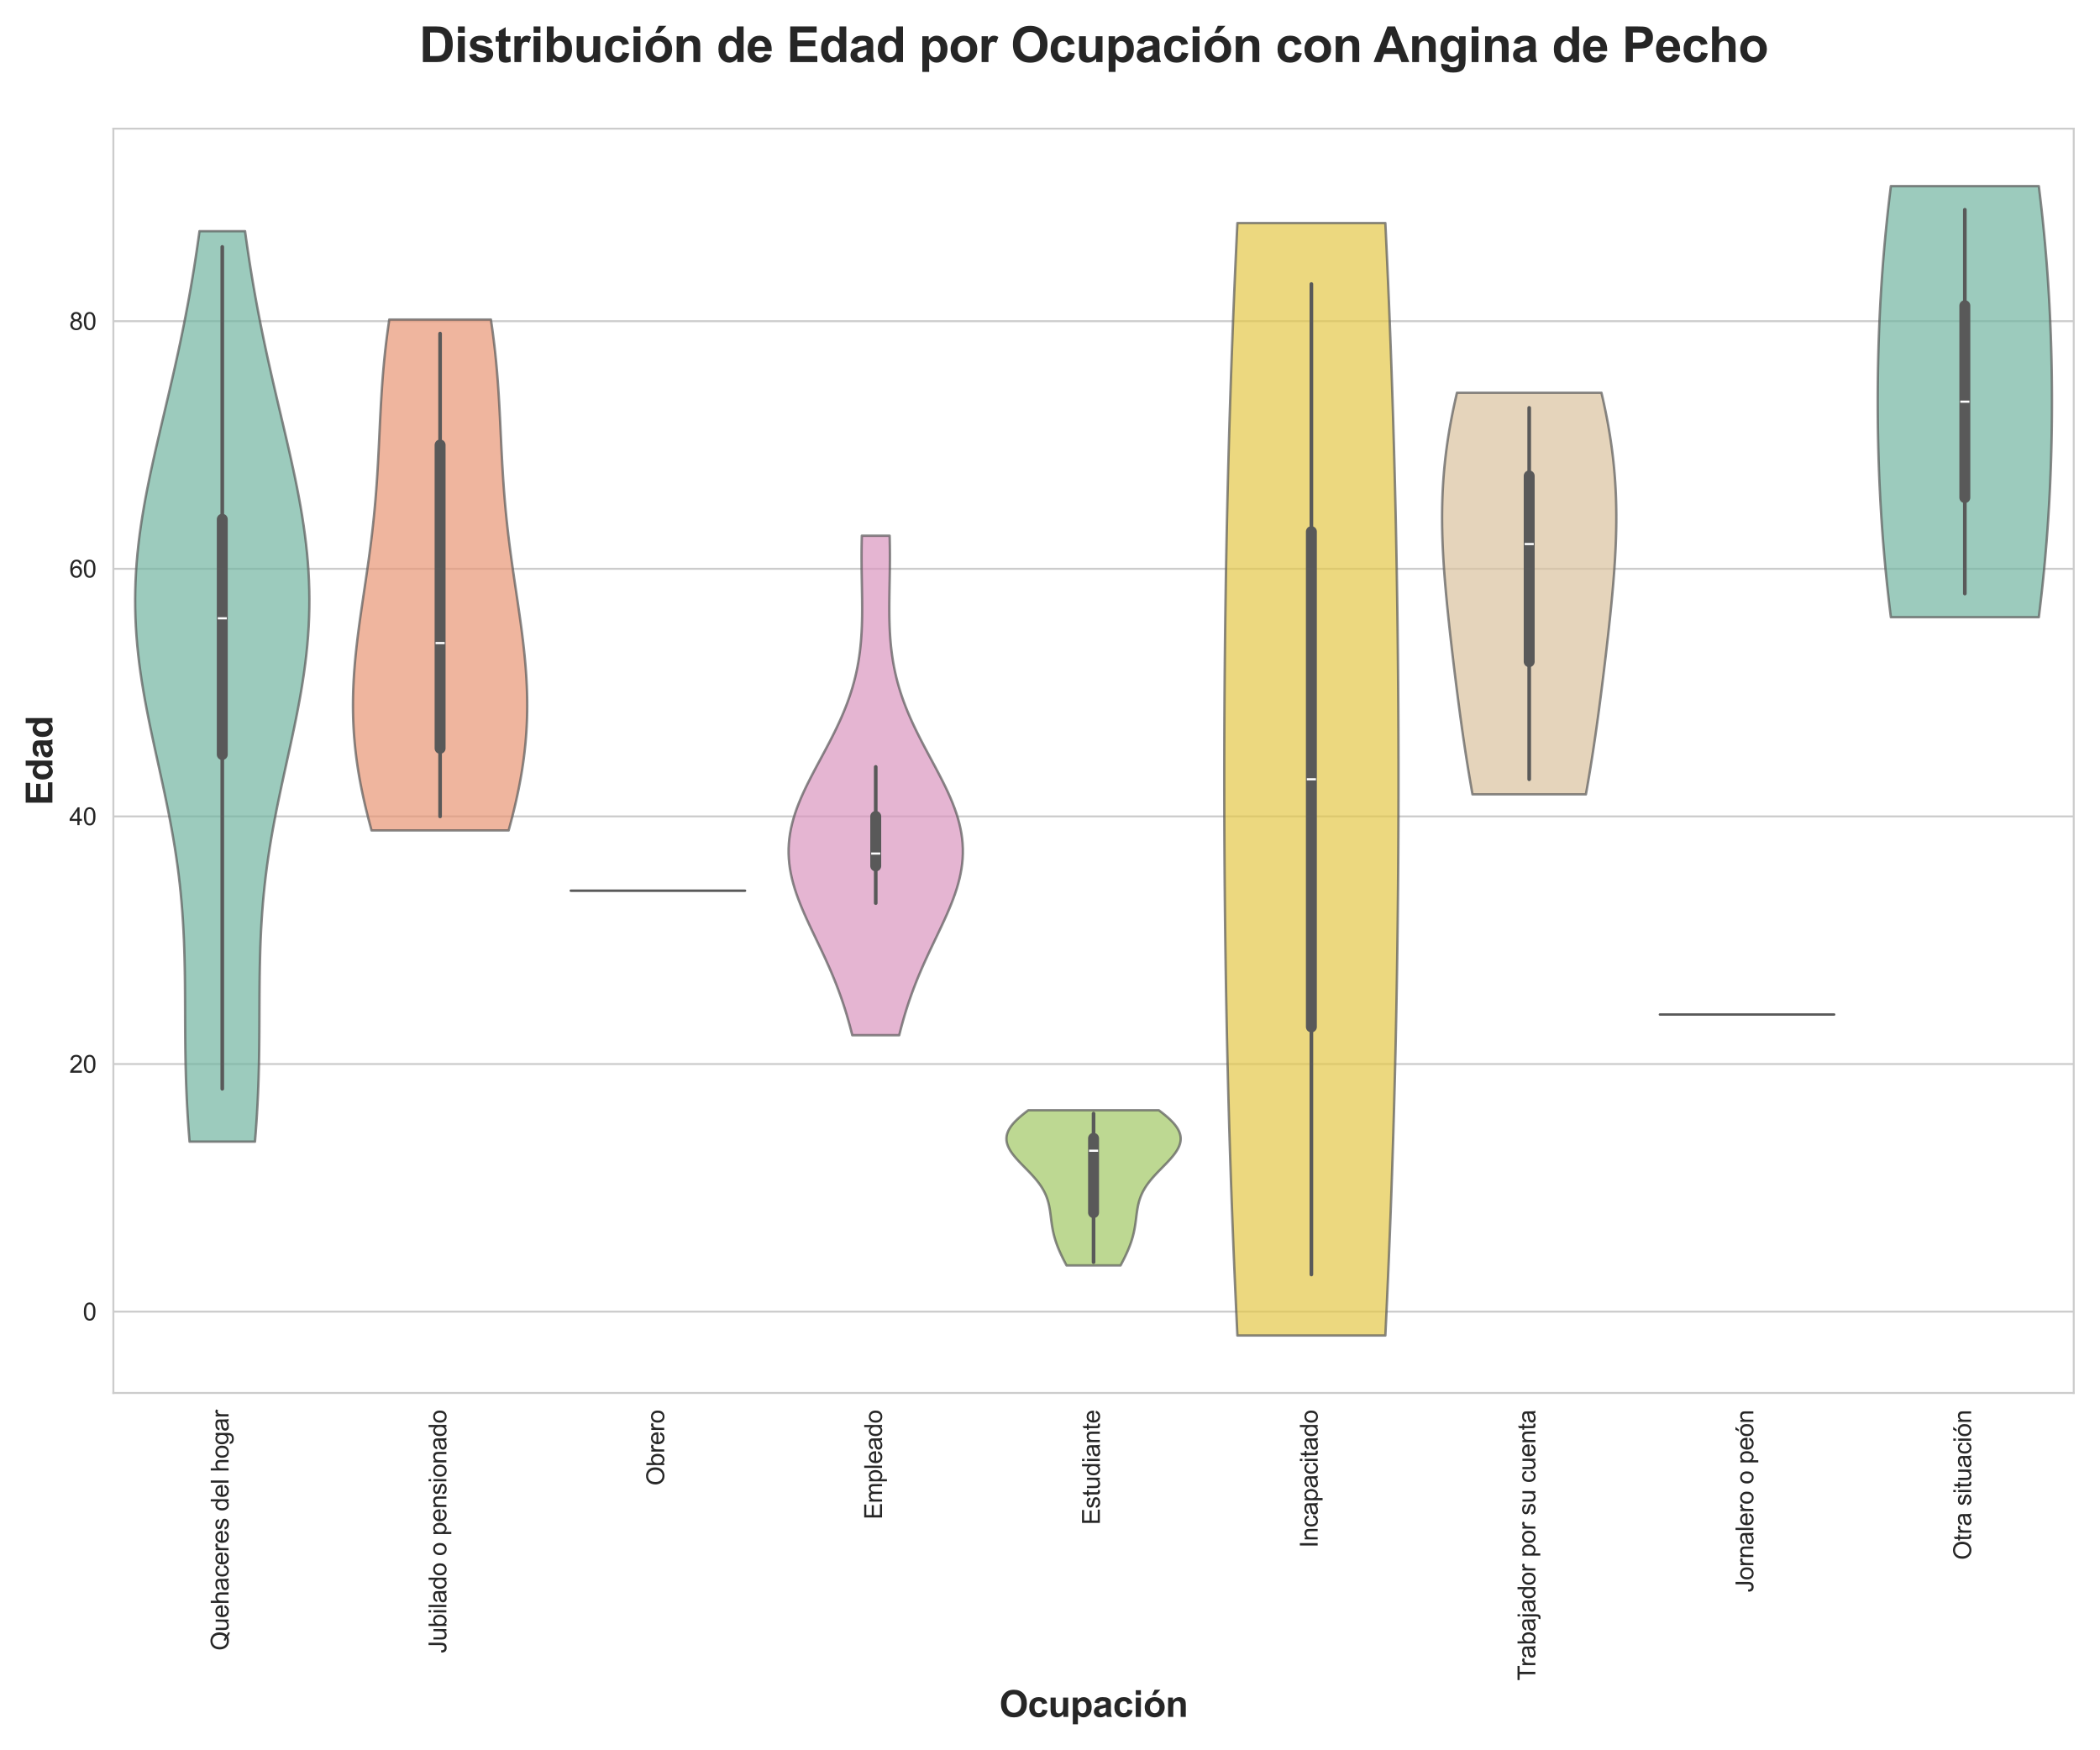 <?xml version="1.0" encoding="utf-8" standalone="no"?>
<!DOCTYPE svg PUBLIC "-//W3C//DTD SVG 1.1//EN"
  "http://www.w3.org/Graphics/SVG/1.1/DTD/svg11.dtd">
<svg xmlns:xlink="http://www.w3.org/1999/xlink" width="864pt" height="720pt" viewBox="0 0 864 720" xmlns="http://www.w3.org/2000/svg" version="1.1">
 <defs>
  <style type="text/css">*{stroke-linejoin: round; stroke-linecap: butt}</style>
 </defs>
 <g id="figure_1">
  <g id="patch_1">
   <path d="M 0 720 
L 864 720 
L 864 0 
L 0 0 
z
" style="fill: #ffffff"/>
  </g>
  <g id="axes_1">
   <g id="patch_2">
    <path d="M 46.64 573.01 
L 853.2 573.01 
L 853.2 52.924 
L 46.64 52.924 
z
" style="fill: #ffffff"/>
   </g>
   <g id="matplotlib.axis_1">
    <g id="xtick_1">
     <g id="text_1">
      <!-- Quehaceres del hogar -->
      <g style="fill: #262626" transform="translate(94.04 678.957) rotate(-90) scale(0.1 -0.1)">
       <defs>
        <path id="ArialMT-51" d="M 3966 491 
Q 4388 200 4744 66 
L 4566 -356 
Q 4072 -178 3581 206 
Q 3072 -78 2456 -78 
Q 1834 -78 1328 222 
Q 822 522 548 1065 
Q 275 1609 275 2291 
Q 275 2969 550 3525 
Q 825 4081 1333 4372 
Q 1841 4663 2469 4663 
Q 3103 4663 3612 4361 
Q 4122 4059 4389 3517 
Q 4656 2975 4656 2294 
Q 4656 1728 4484 1276 
Q 4313 825 3966 491 
z
M 2631 1266 
Q 3156 1119 3497 828 
Q 4031 1316 4031 2294 
Q 4031 2850 3842 3265 
Q 3653 3681 3289 3911 
Q 2925 4141 2472 4141 
Q 1794 4141 1347 3677 
Q 900 3213 900 2291 
Q 900 1397 1342 919 
Q 1784 441 2472 441 
Q 2797 441 3084 563 
Q 2800 747 2484 825 
L 2631 1266 
z
" transform="scale(0.016)"/>
        <path id="ArialMT-75" d="M 2597 0 
L 2597 488 
Q 2209 -75 1544 -75 
Q 1250 -75 995 37 
Q 741 150 617 320 
Q 494 491 444 738 
Q 409 903 409 1263 
L 409 3319 
L 972 3319 
L 972 1478 
Q 972 1038 1006 884 
Q 1059 663 1231 536 
Q 1403 409 1656 409 
Q 1909 409 2131 539 
Q 2353 669 2445 892 
Q 2538 1116 2538 1541 
L 2538 3319 
L 3100 3319 
L 3100 0 
L 2597 0 
z
" transform="scale(0.016)"/>
        <path id="ArialMT-65" d="M 2694 1069 
L 3275 997 
Q 3138 488 2766 206 
Q 2394 -75 1816 -75 
Q 1088 -75 661 373 
Q 234 822 234 1631 
Q 234 2469 665 2931 
Q 1097 3394 1784 3394 
Q 2450 3394 2872 2941 
Q 3294 2488 3294 1666 
Q 3294 1616 3291 1516 
L 816 1516 
Q 847 969 1125 678 
Q 1403 388 1819 388 
Q 2128 388 2347 550 
Q 2566 713 2694 1069 
z
M 847 1978 
L 2700 1978 
Q 2663 2397 2488 2606 
Q 2219 2931 1791 2931 
Q 1403 2931 1139 2672 
Q 875 2413 847 1978 
z
" transform="scale(0.016)"/>
        <path id="ArialMT-68" d="M 422 0 
L 422 4581 
L 984 4581 
L 984 2938 
Q 1378 3394 1978 3394 
Q 2347 3394 2619 3248 
Q 2891 3103 3008 2847 
Q 3125 2591 3125 2103 
L 3125 0 
L 2563 0 
L 2563 2103 
Q 2563 2525 2380 2717 
Q 2197 2909 1863 2909 
Q 1613 2909 1392 2779 
Q 1172 2650 1078 2428 
Q 984 2206 984 1816 
L 984 0 
L 422 0 
z
" transform="scale(0.016)"/>
        <path id="ArialMT-61" d="M 2588 409 
Q 2275 144 1986 34 
Q 1697 -75 1366 -75 
Q 819 -75 525 192 
Q 231 459 231 875 
Q 231 1119 342 1320 
Q 453 1522 633 1644 
Q 813 1766 1038 1828 
Q 1203 1872 1538 1913 
Q 2219 1994 2541 2106 
Q 2544 2222 2544 2253 
Q 2544 2597 2384 2738 
Q 2169 2928 1744 2928 
Q 1347 2928 1158 2789 
Q 969 2650 878 2297 
L 328 2372 
Q 403 2725 575 2942 
Q 747 3159 1072 3276 
Q 1397 3394 1825 3394 
Q 2250 3394 2515 3294 
Q 2781 3194 2906 3042 
Q 3031 2891 3081 2659 
Q 3109 2516 3109 2141 
L 3109 1391 
Q 3109 606 3145 398 
Q 3181 191 3288 0 
L 2700 0 
Q 2613 175 2588 409 
z
M 2541 1666 
Q 2234 1541 1622 1453 
Q 1275 1403 1131 1340 
Q 988 1278 909 1158 
Q 831 1038 831 891 
Q 831 666 1001 516 
Q 1172 366 1500 366 
Q 1825 366 2078 508 
Q 2331 650 2450 897 
Q 2541 1088 2541 1459 
L 2541 1666 
z
" transform="scale(0.016)"/>
        <path id="ArialMT-63" d="M 2588 1216 
L 3141 1144 
Q 3050 572 2676 248 
Q 2303 -75 1759 -75 
Q 1078 -75 664 370 
Q 250 816 250 1647 
Q 250 2184 428 2587 
Q 606 2991 970 3192 
Q 1334 3394 1763 3394 
Q 2303 3394 2647 3120 
Q 2991 2847 3088 2344 
L 2541 2259 
Q 2463 2594 2264 2762 
Q 2066 2931 1784 2931 
Q 1359 2931 1093 2626 
Q 828 2322 828 1663 
Q 828 994 1084 691 
Q 1341 388 1753 388 
Q 2084 388 2306 591 
Q 2528 794 2588 1216 
z
" transform="scale(0.016)"/>
        <path id="ArialMT-72" d="M 416 0 
L 416 3319 
L 922 3319 
L 922 2816 
Q 1116 3169 1280 3281 
Q 1444 3394 1641 3394 
Q 1925 3394 2219 3213 
L 2025 2691 
Q 1819 2813 1613 2813 
Q 1428 2813 1281 2702 
Q 1134 2591 1072 2394 
Q 978 2094 978 1738 
L 978 0 
L 416 0 
z
" transform="scale(0.016)"/>
        <path id="ArialMT-73" d="M 197 991 
L 753 1078 
Q 800 744 1014 566 
Q 1228 388 1613 388 
Q 2000 388 2187 545 
Q 2375 703 2375 916 
Q 2375 1106 2209 1216 
Q 2094 1291 1634 1406 
Q 1016 1563 777 1677 
Q 538 1791 414 1992 
Q 291 2194 291 2438 
Q 291 2659 392 2848 
Q 494 3038 669 3163 
Q 800 3259 1026 3326 
Q 1253 3394 1513 3394 
Q 1903 3394 2198 3281 
Q 2494 3169 2634 2976 
Q 2775 2784 2828 2463 
L 2278 2388 
Q 2241 2644 2061 2787 
Q 1881 2931 1553 2931 
Q 1166 2931 1000 2803 
Q 834 2675 834 2503 
Q 834 2394 903 2306 
Q 972 2216 1119 2156 
Q 1203 2125 1616 2013 
Q 2213 1853 2448 1751 
Q 2684 1650 2818 1456 
Q 2953 1263 2953 975 
Q 2953 694 2789 445 
Q 2625 197 2315 61 
Q 2006 -75 1616 -75 
Q 969 -75 630 194 
Q 291 463 197 991 
z
" transform="scale(0.016)"/>
        <path id="ArialMT-20" transform="scale(0.016)"/>
        <path id="ArialMT-64" d="M 2575 0 
L 2575 419 
Q 2259 -75 1647 -75 
Q 1250 -75 917 144 
Q 584 363 401 755 
Q 219 1147 219 1656 
Q 219 2153 384 2558 
Q 550 2963 881 3178 
Q 1213 3394 1622 3394 
Q 1922 3394 2156 3267 
Q 2391 3141 2538 2938 
L 2538 4581 
L 3097 4581 
L 3097 0 
L 2575 0 
z
M 797 1656 
Q 797 1019 1065 703 
Q 1334 388 1700 388 
Q 2069 388 2326 689 
Q 2584 991 2584 1609 
Q 2584 2291 2321 2609 
Q 2059 2928 1675 2928 
Q 1300 2928 1048 2622 
Q 797 2316 797 1656 
z
" transform="scale(0.016)"/>
        <path id="ArialMT-6c" d="M 409 0 
L 409 4581 
L 972 4581 
L 972 0 
L 409 0 
z
" transform="scale(0.016)"/>
        <path id="ArialMT-6f" d="M 213 1659 
Q 213 2581 725 3025 
Q 1153 3394 1769 3394 
Q 2453 3394 2887 2945 
Q 3322 2497 3322 1706 
Q 3322 1066 3130 698 
Q 2938 331 2570 128 
Q 2203 -75 1769 -75 
Q 1072 -75 642 372 
Q 213 819 213 1659 
z
M 791 1659 
Q 791 1022 1069 705 
Q 1347 388 1769 388 
Q 2188 388 2466 706 
Q 2744 1025 2744 1678 
Q 2744 2294 2464 2611 
Q 2184 2928 1769 2928 
Q 1347 2928 1069 2612 
Q 791 2297 791 1659 
z
" transform="scale(0.016)"/>
        <path id="ArialMT-67" d="M 319 -275 
L 866 -356 
Q 900 -609 1056 -725 
Q 1266 -881 1628 -881 
Q 2019 -881 2231 -725 
Q 2444 -569 2519 -288 
Q 2563 -116 2559 434 
Q 2191 0 1641 0 
Q 956 0 581 494 
Q 206 988 206 1678 
Q 206 2153 378 2554 
Q 550 2956 876 3175 
Q 1203 3394 1644 3394 
Q 2231 3394 2613 2919 
L 2613 3319 
L 3131 3319 
L 3131 450 
Q 3131 -325 2973 -648 
Q 2816 -972 2473 -1159 
Q 2131 -1347 1631 -1347 
Q 1038 -1347 672 -1080 
Q 306 -813 319 -275 
z
M 784 1719 
Q 784 1066 1043 766 
Q 1303 466 1694 466 
Q 2081 466 2343 764 
Q 2606 1063 2606 1700 
Q 2606 2309 2336 2618 
Q 2066 2928 1684 2928 
Q 1309 2928 1046 2623 
Q 784 2319 784 1719 
z
" transform="scale(0.016)"/>
       </defs>
       <use xlink:href="#ArialMT-51"/>
       <use xlink:href="#ArialMT-75" transform="translate(77.783 0)"/>
       <use xlink:href="#ArialMT-65" transform="translate(133.398 0)"/>
       <use xlink:href="#ArialMT-68" transform="translate(189.014 0)"/>
       <use xlink:href="#ArialMT-61" transform="translate(244.629 0)"/>
       <use xlink:href="#ArialMT-63" transform="translate(300.244 0)"/>
       <use xlink:href="#ArialMT-65" transform="translate(350.244 0)"/>
       <use xlink:href="#ArialMT-72" transform="translate(405.859 0)"/>
       <use xlink:href="#ArialMT-65" transform="translate(439.16 0)"/>
       <use xlink:href="#ArialMT-73" transform="translate(494.775 0)"/>
       <use xlink:href="#ArialMT-20" transform="translate(544.775 0)"/>
       <use xlink:href="#ArialMT-64" transform="translate(572.559 0)"/>
       <use xlink:href="#ArialMT-65" transform="translate(628.174 0)"/>
       <use xlink:href="#ArialMT-6c" transform="translate(683.789 0)"/>
       <use xlink:href="#ArialMT-20" transform="translate(706.006 0)"/>
       <use xlink:href="#ArialMT-68" transform="translate(733.789 0)"/>
       <use xlink:href="#ArialMT-6f" transform="translate(789.404 0)"/>
       <use xlink:href="#ArialMT-67" transform="translate(845.02 0)"/>
       <use xlink:href="#ArialMT-61" transform="translate(900.635 0)"/>
       <use xlink:href="#ArialMT-72" transform="translate(956.25 0)"/>
      </g>
     </g>
    </g>
    <g id="xtick_2">
     <g id="text_2">
      <!-- Jubilado o pensionado -->
      <g style="fill: #262626" transform="translate(183.652 680.085) rotate(-90) scale(0.1 -0.1)">
       <defs>
        <path id="ArialMT-4a" d="M 184 1300 
L 731 1375 
Q 753 850 928 656 
Q 1103 463 1413 463 
Q 1641 463 1806 567 
Q 1972 672 2034 851 
Q 2097 1031 2097 1425 
L 2097 4581 
L 2703 4581 
L 2703 1459 
Q 2703 884 2564 568 
Q 2425 253 2123 87 
Q 1822 -78 1416 -78 
Q 813 -78 492 269 
Q 172 616 184 1300 
z
" transform="scale(0.016)"/>
        <path id="ArialMT-62" d="M 941 0 
L 419 0 
L 419 4581 
L 981 4581 
L 981 2947 
Q 1338 3394 1891 3394 
Q 2197 3394 2470 3270 
Q 2744 3147 2920 2923 
Q 3097 2700 3197 2384 
Q 3297 2069 3297 1709 
Q 3297 856 2875 390 
Q 2453 -75 1863 -75 
Q 1275 -75 941 416 
L 941 0 
z
M 934 1684 
Q 934 1088 1097 822 
Q 1363 388 1816 388 
Q 2184 388 2453 708 
Q 2722 1028 2722 1663 
Q 2722 2313 2464 2622 
Q 2206 2931 1841 2931 
Q 1472 2931 1203 2611 
Q 934 2291 934 1684 
z
" transform="scale(0.016)"/>
        <path id="ArialMT-69" d="M 425 3934 
L 425 4581 
L 988 4581 
L 988 3934 
L 425 3934 
z
M 425 0 
L 425 3319 
L 988 3319 
L 988 0 
L 425 0 
z
" transform="scale(0.016)"/>
        <path id="ArialMT-70" d="M 422 -1272 
L 422 3319 
L 934 3319 
L 934 2888 
Q 1116 3141 1344 3267 
Q 1572 3394 1897 3394 
Q 2322 3394 2647 3175 
Q 2972 2956 3137 2557 
Q 3303 2159 3303 1684 
Q 3303 1175 3120 767 
Q 2938 359 2589 142 
Q 2241 -75 1856 -75 
Q 1575 -75 1351 44 
Q 1128 163 984 344 
L 984 -1272 
L 422 -1272 
z
M 931 1641 
Q 931 1000 1190 694 
Q 1450 388 1819 388 
Q 2194 388 2461 705 
Q 2728 1022 2728 1688 
Q 2728 2322 2467 2637 
Q 2206 2953 1844 2953 
Q 1484 2953 1207 2617 
Q 931 2281 931 1641 
z
" transform="scale(0.016)"/>
        <path id="ArialMT-6e" d="M 422 0 
L 422 3319 
L 928 3319 
L 928 2847 
Q 1294 3394 1984 3394 
Q 2284 3394 2536 3286 
Q 2788 3178 2913 3003 
Q 3038 2828 3088 2588 
Q 3119 2431 3119 2041 
L 3119 0 
L 2556 0 
L 2556 2019 
Q 2556 2363 2490 2533 
Q 2425 2703 2258 2804 
Q 2091 2906 1866 2906 
Q 1506 2906 1245 2678 
Q 984 2450 984 1813 
L 984 0 
L 422 0 
z
" transform="scale(0.016)"/>
       </defs>
       <use xlink:href="#ArialMT-4a"/>
       <use xlink:href="#ArialMT-75" transform="translate(50 0)"/>
       <use xlink:href="#ArialMT-62" transform="translate(105.615 0)"/>
       <use xlink:href="#ArialMT-69" transform="translate(161.23 0)"/>
       <use xlink:href="#ArialMT-6c" transform="translate(183.447 0)"/>
       <use xlink:href="#ArialMT-61" transform="translate(205.664 0)"/>
       <use xlink:href="#ArialMT-64" transform="translate(261.279 0)"/>
       <use xlink:href="#ArialMT-6f" transform="translate(316.895 0)"/>
       <use xlink:href="#ArialMT-20" transform="translate(372.51 0)"/>
       <use xlink:href="#ArialMT-6f" transform="translate(400.293 0)"/>
       <use xlink:href="#ArialMT-20" transform="translate(455.908 0)"/>
       <use xlink:href="#ArialMT-70" transform="translate(483.691 0)"/>
       <use xlink:href="#ArialMT-65" transform="translate(539.307 0)"/>
       <use xlink:href="#ArialMT-6e" transform="translate(594.922 0)"/>
       <use xlink:href="#ArialMT-73" transform="translate(650.537 0)"/>
       <use xlink:href="#ArialMT-69" transform="translate(700.537 0)"/>
       <use xlink:href="#ArialMT-6f" transform="translate(722.754 0)"/>
       <use xlink:href="#ArialMT-6e" transform="translate(778.369 0)"/>
       <use xlink:href="#ArialMT-61" transform="translate(833.984 0)"/>
       <use xlink:href="#ArialMT-64" transform="translate(889.6 0)"/>
       <use xlink:href="#ArialMT-6f" transform="translate(945.215 0)"/>
      </g>
     </g>
    </g>
    <g id="xtick_3">
     <g id="text_3">
      <!-- Obrero -->
      <g style="fill: #262626" transform="translate(273.27 611.13) rotate(-90) scale(0.1 -0.1)">
       <defs>
        <path id="ArialMT-4f" d="M 309 2231 
Q 309 3372 921 4017 
Q 1534 4663 2503 4663 
Q 3138 4663 3647 4359 
Q 4156 4056 4423 3514 
Q 4691 2972 4691 2284 
Q 4691 1588 4409 1038 
Q 4128 488 3612 205 
Q 3097 -78 2500 -78 
Q 1853 -78 1343 234 
Q 834 547 571 1087 
Q 309 1628 309 2231 
z
M 934 2222 
Q 934 1394 1379 917 
Q 1825 441 2497 441 
Q 3181 441 3623 922 
Q 4066 1403 4066 2288 
Q 4066 2847 3877 3264 
Q 3688 3681 3323 3911 
Q 2959 4141 2506 4141 
Q 1863 4141 1398 3698 
Q 934 3256 934 2222 
z
" transform="scale(0.016)"/>
       </defs>
       <use xlink:href="#ArialMT-4f"/>
       <use xlink:href="#ArialMT-62" transform="translate(77.783 0)"/>
       <use xlink:href="#ArialMT-72" transform="translate(133.398 0)"/>
       <use xlink:href="#ArialMT-65" transform="translate(166.699 0)"/>
       <use xlink:href="#ArialMT-72" transform="translate(222.314 0)"/>
       <use xlink:href="#ArialMT-6f" transform="translate(255.615 0)"/>
      </g>
     </g>
    </g>
    <g id="xtick_4">
     <g id="text_4">
      <!-- Empleado -->
      <g style="fill: #262626" transform="translate(362.887 625.037) rotate(-90) scale(0.1 -0.1)">
       <defs>
        <path id="ArialMT-45" d="M 506 0 
L 506 4581 
L 3819 4581 
L 3819 4041 
L 1113 4041 
L 1113 2638 
L 3647 2638 
L 3647 2100 
L 1113 2100 
L 1113 541 
L 3925 541 
L 3925 0 
L 506 0 
z
" transform="scale(0.016)"/>
        <path id="ArialMT-6d" d="M 422 0 
L 422 3319 
L 925 3319 
L 925 2853 
Q 1081 3097 1340 3245 
Q 1600 3394 1931 3394 
Q 2300 3394 2536 3241 
Q 2772 3088 2869 2813 
Q 3263 3394 3894 3394 
Q 4388 3394 4653 3120 
Q 4919 2847 4919 2278 
L 4919 0 
L 4359 0 
L 4359 2091 
Q 4359 2428 4304 2576 
Q 4250 2725 4106 2815 
Q 3963 2906 3769 2906 
Q 3419 2906 3187 2673 
Q 2956 2441 2956 1928 
L 2956 0 
L 2394 0 
L 2394 2156 
Q 2394 2531 2256 2718 
Q 2119 2906 1806 2906 
Q 1569 2906 1367 2781 
Q 1166 2656 1075 2415 
Q 984 2175 984 1722 
L 984 0 
L 422 0 
z
" transform="scale(0.016)"/>
       </defs>
       <use xlink:href="#ArialMT-45"/>
       <use xlink:href="#ArialMT-6d" transform="translate(66.699 0)"/>
       <use xlink:href="#ArialMT-70" transform="translate(150 0)"/>
       <use xlink:href="#ArialMT-6c" transform="translate(205.615 0)"/>
       <use xlink:href="#ArialMT-65" transform="translate(227.832 0)"/>
       <use xlink:href="#ArialMT-61" transform="translate(283.447 0)"/>
       <use xlink:href="#ArialMT-64" transform="translate(339.062 0)"/>
       <use xlink:href="#ArialMT-6f" transform="translate(394.678 0)"/>
      </g>
     </g>
    </g>
    <g id="xtick_5">
     <g id="text_5">
      <!-- Estudiante -->
      <g style="fill: #262626" transform="translate(452.505 627.263) rotate(-90) scale(0.1 -0.1)">
       <defs>
        <path id="ArialMT-74" d="M 1650 503 
L 1731 6 
Q 1494 -44 1306 -44 
Q 1000 -44 831 53 
Q 663 150 594 308 
Q 525 466 525 972 
L 525 2881 
L 113 2881 
L 113 3319 
L 525 3319 
L 525 4141 
L 1084 4478 
L 1084 3319 
L 1650 3319 
L 1650 2881 
L 1084 2881 
L 1084 941 
Q 1084 700 1114 631 
Q 1144 563 1211 522 
Q 1278 481 1403 481 
Q 1497 481 1650 503 
z
" transform="scale(0.016)"/>
       </defs>
       <use xlink:href="#ArialMT-45"/>
       <use xlink:href="#ArialMT-73" transform="translate(66.699 0)"/>
       <use xlink:href="#ArialMT-74" transform="translate(116.699 0)"/>
       <use xlink:href="#ArialMT-75" transform="translate(144.482 0)"/>
       <use xlink:href="#ArialMT-64" transform="translate(200.098 0)"/>
       <use xlink:href="#ArialMT-69" transform="translate(255.713 0)"/>
       <use xlink:href="#ArialMT-61" transform="translate(277.93 0)"/>
       <use xlink:href="#ArialMT-6e" transform="translate(333.545 0)"/>
       <use xlink:href="#ArialMT-74" transform="translate(389.16 0)"/>
       <use xlink:href="#ArialMT-65" transform="translate(416.943 0)"/>
      </g>
     </g>
    </g>
    <g id="xtick_6">
     <g id="text_6">
      <!-- Incapacitado -->
      <g style="fill: #262626" transform="translate(542.123 636.715) rotate(-90) scale(0.1 -0.1)">
       <defs>
        <path id="ArialMT-49" d="M 597 0 
L 597 4581 
L 1203 4581 
L 1203 0 
L 597 0 
z
" transform="scale(0.016)"/>
       </defs>
       <use xlink:href="#ArialMT-49"/>
       <use xlink:href="#ArialMT-6e" transform="translate(27.783 0)"/>
       <use xlink:href="#ArialMT-63" transform="translate(83.398 0)"/>
       <use xlink:href="#ArialMT-61" transform="translate(133.398 0)"/>
       <use xlink:href="#ArialMT-70" transform="translate(189.014 0)"/>
       <use xlink:href="#ArialMT-61" transform="translate(244.629 0)"/>
       <use xlink:href="#ArialMT-63" transform="translate(300.244 0)"/>
       <use xlink:href="#ArialMT-69" transform="translate(350.244 0)"/>
       <use xlink:href="#ArialMT-74" transform="translate(372.461 0)"/>
       <use xlink:href="#ArialMT-61" transform="translate(400.244 0)"/>
       <use xlink:href="#ArialMT-64" transform="translate(455.859 0)"/>
       <use xlink:href="#ArialMT-6f" transform="translate(511.475 0)"/>
      </g>
     </g>
    </g>
    <g id="xtick_7">
     <g id="text_7">
      <!-- Trabajador por su cuenta -->
      <g style="fill: #262626" transform="translate(631.682 691.358) rotate(-90) scale(0.1 -0.1)">
       <defs>
        <path id="ArialMT-54" d="M 1659 0 
L 1659 4041 
L 150 4041 
L 150 4581 
L 3781 4581 
L 3781 4041 
L 2266 4041 
L 2266 0 
L 1659 0 
z
" transform="scale(0.016)"/>
        <path id="ArialMT-6a" d="M 419 3928 
L 419 4581 
L 981 4581 
L 981 3928 
L 419 3928 
z
M -294 -1288 
L -188 -809 
Q -19 -853 78 -853 
Q 250 -853 334 -739 
Q 419 -625 419 -169 
L 419 3319 
L 981 3319 
L 981 -181 
Q 981 -794 822 -1034 
Q 619 -1347 147 -1347 
Q -81 -1347 -294 -1288 
z
" transform="scale(0.016)"/>
       </defs>
       <use xlink:href="#ArialMT-54"/>
       <use xlink:href="#ArialMT-72" transform="translate(57.334 0)"/>
       <use xlink:href="#ArialMT-61" transform="translate(90.635 0)"/>
       <use xlink:href="#ArialMT-62" transform="translate(146.25 0)"/>
       <use xlink:href="#ArialMT-61" transform="translate(201.865 0)"/>
       <use xlink:href="#ArialMT-6a" transform="translate(257.48 0)"/>
       <use xlink:href="#ArialMT-61" transform="translate(279.697 0)"/>
       <use xlink:href="#ArialMT-64" transform="translate(335.312 0)"/>
       <use xlink:href="#ArialMT-6f" transform="translate(390.928 0)"/>
       <use xlink:href="#ArialMT-72" transform="translate(446.543 0)"/>
       <use xlink:href="#ArialMT-20" transform="translate(479.844 0)"/>
       <use xlink:href="#ArialMT-70" transform="translate(507.627 0)"/>
       <use xlink:href="#ArialMT-6f" transform="translate(563.242 0)"/>
       <use xlink:href="#ArialMT-72" transform="translate(618.857 0)"/>
       <use xlink:href="#ArialMT-20" transform="translate(652.158 0)"/>
       <use xlink:href="#ArialMT-73" transform="translate(679.941 0)"/>
       <use xlink:href="#ArialMT-75" transform="translate(729.941 0)"/>
       <use xlink:href="#ArialMT-20" transform="translate(785.557 0)"/>
       <use xlink:href="#ArialMT-63" transform="translate(813.34 0)"/>
       <use xlink:href="#ArialMT-75" transform="translate(863.34 0)"/>
       <use xlink:href="#ArialMT-65" transform="translate(918.955 0)"/>
       <use xlink:href="#ArialMT-6e" transform="translate(974.57 0)"/>
       <use xlink:href="#ArialMT-74" transform="translate(1030.186 0)"/>
       <use xlink:href="#ArialMT-61" transform="translate(1057.969 0)"/>
      </g>
     </g>
    </g>
    <g id="xtick_8">
     <g id="text_8">
      <!-- Jornalero o peón -->
      <g style="fill: #262626" transform="translate(721.378 655.057) rotate(-90) scale(0.1 -0.1)">
       <defs>
        <path id="ArialMT-f3" d="M 213 1659 
Q 213 2581 725 3025 
Q 1153 3394 1769 3394 
Q 2453 3394 2887 2945 
Q 3322 2497 3322 1706 
Q 3322 1066 3130 698 
Q 2938 331 2570 128 
Q 2203 -75 1769 -75 
Q 1072 -75 642 372 
Q 213 819 213 1659 
z
M 791 1659 
Q 791 1022 1069 705 
Q 1347 388 1769 388 
Q 2188 388 2466 706 
Q 2744 1025 2744 1678 
Q 2744 2294 2464 2611 
Q 2184 2928 1769 2928 
Q 1347 2928 1069 2612 
Q 791 2297 791 1659 
z
M 1456 3731 
L 1872 4606 
L 2609 4606 
L 1922 3731 
L 1456 3731 
z
" transform="scale(0.016)"/>
       </defs>
       <use xlink:href="#ArialMT-4a"/>
       <use xlink:href="#ArialMT-6f" transform="translate(50 0)"/>
       <use xlink:href="#ArialMT-72" transform="translate(105.615 0)"/>
       <use xlink:href="#ArialMT-6e" transform="translate(138.916 0)"/>
       <use xlink:href="#ArialMT-61" transform="translate(194.531 0)"/>
       <use xlink:href="#ArialMT-6c" transform="translate(250.146 0)"/>
       <use xlink:href="#ArialMT-65" transform="translate(272.363 0)"/>
       <use xlink:href="#ArialMT-72" transform="translate(327.979 0)"/>
       <use xlink:href="#ArialMT-6f" transform="translate(361.279 0)"/>
       <use xlink:href="#ArialMT-20" transform="translate(416.895 0)"/>
       <use xlink:href="#ArialMT-6f" transform="translate(444.678 0)"/>
       <use xlink:href="#ArialMT-20" transform="translate(500.293 0)"/>
       <use xlink:href="#ArialMT-70" transform="translate(528.076 0)"/>
       <use xlink:href="#ArialMT-65" transform="translate(583.691 0)"/>
       <use xlink:href="#ArialMT-f3" transform="translate(639.307 0)"/>
       <use xlink:href="#ArialMT-6e" transform="translate(694.922 0)"/>
      </g>
     </g>
    </g>
    <g id="xtick_9">
     <g id="text_9">
      <!-- Otra situación -->
      <g style="fill: #262626" transform="translate(810.976 641.701) rotate(-90) scale(0.1 -0.1)">
       <use xlink:href="#ArialMT-4f"/>
       <use xlink:href="#ArialMT-74" transform="translate(77.783 0)"/>
       <use xlink:href="#ArialMT-72" transform="translate(105.566 0)"/>
       <use xlink:href="#ArialMT-61" transform="translate(138.867 0)"/>
       <use xlink:href="#ArialMT-20" transform="translate(194.482 0)"/>
       <use xlink:href="#ArialMT-73" transform="translate(222.266 0)"/>
       <use xlink:href="#ArialMT-69" transform="translate(272.266 0)"/>
       <use xlink:href="#ArialMT-74" transform="translate(294.482 0)"/>
       <use xlink:href="#ArialMT-75" transform="translate(322.266 0)"/>
       <use xlink:href="#ArialMT-61" transform="translate(377.881 0)"/>
       <use xlink:href="#ArialMT-63" transform="translate(433.496 0)"/>
       <use xlink:href="#ArialMT-69" transform="translate(483.496 0)"/>
       <use xlink:href="#ArialMT-f3" transform="translate(505.713 0)"/>
       <use xlink:href="#ArialMT-6e" transform="translate(561.328 0)"/>
      </g>
     </g>
    </g>
    <g id="text_10">
     <!-- Ocupación -->
     <g style="fill: #262626" transform="translate(411.167 706.278) scale(0.15 -0.15)">
      <defs>
       <path id="Arial-BoldMT-4f" d="M 278 2263 
Q 278 2963 488 3438 
Q 644 3788 914 4066 
Q 1184 4344 1506 4478 
Q 1934 4659 2494 4659 
Q 3506 4659 4114 4031 
Q 4722 3403 4722 2284 
Q 4722 1175 4119 548 
Q 3516 -78 2506 -78 
Q 1484 -78 881 545 
Q 278 1169 278 2263 
z
M 1231 2294 
Q 1231 1516 1590 1114 
Q 1950 713 2503 713 
Q 3056 713 3411 1111 
Q 3766 1509 3766 2306 
Q 3766 3094 3420 3481 
Q 3075 3869 2503 3869 
Q 1931 3869 1581 3476 
Q 1231 3084 1231 2294 
z
" transform="scale(0.016)"/>
       <path id="Arial-BoldMT-63" d="M 3353 2338 
L 2488 2181 
Q 2444 2441 2289 2572 
Q 2134 2703 1888 2703 
Q 1559 2703 1364 2476 
Q 1169 2250 1169 1719 
Q 1169 1128 1367 884 
Q 1566 641 1900 641 
Q 2150 641 2309 783 
Q 2469 925 2534 1272 
L 3397 1125 
Q 3263 531 2881 228 
Q 2500 -75 1859 -75 
Q 1131 -75 698 384 
Q 266 844 266 1656 
Q 266 2478 700 2936 
Q 1134 3394 1875 3394 
Q 2481 3394 2839 3133 
Q 3197 2872 3353 2338 
z
" transform="scale(0.016)"/>
       <path id="Arial-BoldMT-75" d="M 2644 0 
L 2644 497 
Q 2463 231 2167 78 
Q 1872 -75 1544 -75 
Q 1209 -75 943 72 
Q 678 219 559 484 
Q 441 750 441 1219 
L 441 3319 
L 1319 3319 
L 1319 1794 
Q 1319 1094 1367 936 
Q 1416 778 1544 686 
Q 1672 594 1869 594 
Q 2094 594 2272 717 
Q 2450 841 2515 1023 
Q 2581 1206 2581 1919 
L 2581 3319 
L 3459 3319 
L 3459 0 
L 2644 0 
z
" transform="scale(0.016)"/>
       <path id="Arial-BoldMT-70" d="M 434 3319 
L 1253 3319 
L 1253 2831 
Q 1413 3081 1684 3237 
Q 1956 3394 2288 3394 
Q 2866 3394 3269 2941 
Q 3672 2488 3672 1678 
Q 3672 847 3265 386 
Q 2859 -75 2281 -75 
Q 2006 -75 1782 34 
Q 1559 144 1313 409 
L 1313 -1263 
L 434 -1263 
L 434 3319 
z
M 1303 1716 
Q 1303 1156 1525 889 
Q 1747 622 2066 622 
Q 2372 622 2575 867 
Q 2778 1113 2778 1672 
Q 2778 2194 2568 2447 
Q 2359 2700 2050 2700 
Q 1728 2700 1515 2451 
Q 1303 2203 1303 1716 
z
" transform="scale(0.016)"/>
       <path id="Arial-BoldMT-61" d="M 1116 2306 
L 319 2450 
Q 453 2931 781 3162 
Q 1109 3394 1756 3394 
Q 2344 3394 2631 3255 
Q 2919 3116 3036 2902 
Q 3153 2688 3153 2116 
L 3144 1091 
Q 3144 653 3186 445 
Q 3228 238 3344 0 
L 2475 0 
Q 2441 88 2391 259 
Q 2369 338 2359 363 
Q 2134 144 1878 34 
Q 1622 -75 1331 -75 
Q 819 -75 523 203 
Q 228 481 228 906 
Q 228 1188 362 1408 
Q 497 1628 739 1745 
Q 981 1863 1438 1950 
Q 2053 2066 2291 2166 
L 2291 2253 
Q 2291 2506 2166 2614 
Q 2041 2722 1694 2722 
Q 1459 2722 1328 2630 
Q 1197 2538 1116 2306 
z
M 2291 1594 
Q 2122 1538 1756 1459 
Q 1391 1381 1278 1306 
Q 1106 1184 1106 997 
Q 1106 813 1243 678 
Q 1381 544 1594 544 
Q 1831 544 2047 700 
Q 2206 819 2256 991 
Q 2291 1103 2291 1419 
L 2291 1594 
z
" transform="scale(0.016)"/>
       <path id="Arial-BoldMT-69" d="M 459 3769 
L 459 4581 
L 1338 4581 
L 1338 3769 
L 459 3769 
z
M 459 0 
L 459 3319 
L 1338 3319 
L 1338 0 
L 459 0 
z
" transform="scale(0.016)"/>
       <path id="Arial-BoldMT-f3" d="M 256 1706 
Q 256 2144 472 2553 
Q 688 2963 1083 3178 
Q 1478 3394 1966 3394 
Q 2719 3394 3200 2905 
Q 3681 2416 3681 1669 
Q 3681 916 3195 420 
Q 2709 -75 1972 -75 
Q 1516 -75 1102 131 
Q 688 338 472 736 
Q 256 1134 256 1706 
z
M 1156 1659 
Q 1156 1166 1390 903 
Q 1625 641 1969 641 
Q 2313 641 2545 903 
Q 2778 1166 2778 1666 
Q 2778 2153 2545 2415 
Q 2313 2678 1969 2678 
Q 1625 2678 1390 2415 
Q 1156 2153 1156 1659 
z
M 1525 3725 
L 1956 4659 
L 2941 4659 
L 2081 3725 
L 1525 3725 
z
" transform="scale(0.016)"/>
       <path id="Arial-BoldMT-6e" d="M 3478 0 
L 2600 0 
L 2600 1694 
Q 2600 2231 2544 2389 
Q 2488 2547 2361 2634 
Q 2234 2722 2056 2722 
Q 1828 2722 1647 2597 
Q 1466 2472 1398 2265 
Q 1331 2059 1331 1503 
L 1331 0 
L 453 0 
L 453 3319 
L 1269 3319 
L 1269 2831 
Q 1703 3394 2363 3394 
Q 2653 3394 2893 3289 
Q 3134 3184 3257 3021 
Q 3381 2859 3429 2653 
Q 3478 2447 3478 2063 
L 3478 0 
z
" transform="scale(0.016)"/>
      </defs>
      <use xlink:href="#Arial-BoldMT-4f"/>
      <use xlink:href="#Arial-BoldMT-63" transform="translate(77.783 0)"/>
      <use xlink:href="#Arial-BoldMT-75" transform="translate(133.398 0)"/>
      <use xlink:href="#Arial-BoldMT-70" transform="translate(194.482 0)"/>
      <use xlink:href="#Arial-BoldMT-61" transform="translate(255.566 0)"/>
      <use xlink:href="#Arial-BoldMT-63" transform="translate(311.182 0)"/>
      <use xlink:href="#Arial-BoldMT-69" transform="translate(366.797 0)"/>
      <use xlink:href="#Arial-BoldMT-f3" transform="translate(394.58 0)"/>
      <use xlink:href="#Arial-BoldMT-6e" transform="translate(455.664 0)"/>
     </g>
    </g>
   </g>
   <g id="matplotlib.axis_2">
    <g id="ytick_1">
     <g id="line2d_1">
      <path d="M 46.64 539.568 
L 853.2 539.568 
" clip-path="url(#p451e770dfa)" style="fill: none; stroke: #cccccc; stroke-width: 0.8; stroke-linecap: round"/>
     </g>
     <g id="text_11">
      <!-- 0 -->
      <g style="fill: #262626" transform="translate(34.079 543.147) scale(0.1 -0.1)">
       <defs>
        <path id="ArialMT-30" d="M 266 2259 
Q 266 3072 433 3567 
Q 600 4063 929 4331 
Q 1259 4600 1759 4600 
Q 2128 4600 2406 4451 
Q 2684 4303 2865 4023 
Q 3047 3744 3150 3342 
Q 3253 2941 3253 2259 
Q 3253 1453 3087 958 
Q 2922 463 2592 192 
Q 2263 -78 1759 -78 
Q 1097 -78 719 397 
Q 266 969 266 2259 
z
M 844 2259 
Q 844 1131 1108 757 
Q 1372 384 1759 384 
Q 2147 384 2411 759 
Q 2675 1134 2675 2259 
Q 2675 3391 2411 3762 
Q 2147 4134 1753 4134 
Q 1366 4134 1134 3806 
Q 844 3388 844 2259 
z
" transform="scale(0.016)"/>
       </defs>
       <use xlink:href="#ArialMT-30"/>
      </g>
     </g>
    </g>
    <g id="ytick_2">
     <g id="line2d_2">
      <path d="M 46.64 437.706 
L 853.2 437.706 
" clip-path="url(#p451e770dfa)" style="fill: none; stroke: #cccccc; stroke-width: 0.8; stroke-linecap: round"/>
     </g>
     <g id="text_12">
      <!-- 20 -->
      <g style="fill: #262626" transform="translate(28.518 441.285) scale(0.1 -0.1)">
       <defs>
        <path id="ArialMT-32" d="M 3222 541 
L 3222 0 
L 194 0 
Q 188 203 259 391 
Q 375 700 629 1000 
Q 884 1300 1366 1694 
Q 2113 2306 2375 2664 
Q 2638 3022 2638 3341 
Q 2638 3675 2398 3904 
Q 2159 4134 1775 4134 
Q 1369 4134 1125 3890 
Q 881 3647 878 3216 
L 300 3275 
Q 359 3922 746 4261 
Q 1134 4600 1788 4600 
Q 2447 4600 2831 4234 
Q 3216 3869 3216 3328 
Q 3216 3053 3103 2787 
Q 2991 2522 2730 2228 
Q 2469 1934 1863 1422 
Q 1356 997 1212 845 
Q 1069 694 975 541 
L 3222 541 
z
" transform="scale(0.016)"/>
       </defs>
       <use xlink:href="#ArialMT-32"/>
       <use xlink:href="#ArialMT-30" transform="translate(55.615 0)"/>
      </g>
     </g>
    </g>
    <g id="ytick_3">
     <g id="line2d_3">
      <path d="M 46.64 335.844 
L 853.2 335.844 
" clip-path="url(#p451e770dfa)" style="fill: none; stroke: #cccccc; stroke-width: 0.8; stroke-linecap: round"/>
     </g>
     <g id="text_13">
      <!-- 40 -->
      <g style="fill: #262626" transform="translate(28.518 339.423) scale(0.1 -0.1)">
       <defs>
        <path id="ArialMT-34" d="M 2069 0 
L 2069 1097 
L 81 1097 
L 81 1613 
L 2172 4581 
L 2631 4581 
L 2631 1613 
L 3250 1613 
L 3250 1097 
L 2631 1097 
L 2631 0 
L 2069 0 
z
M 2069 1613 
L 2069 3678 
L 634 1613 
L 2069 1613 
z
" transform="scale(0.016)"/>
       </defs>
       <use xlink:href="#ArialMT-34"/>
       <use xlink:href="#ArialMT-30" transform="translate(55.615 0)"/>
      </g>
     </g>
    </g>
    <g id="ytick_4">
     <g id="line2d_4">
      <path d="M 46.64 233.983 
L 853.2 233.983 
" clip-path="url(#p451e770dfa)" style="fill: none; stroke: #cccccc; stroke-width: 0.8; stroke-linecap: round"/>
     </g>
     <g id="text_14">
      <!-- 60 -->
      <g style="fill: #262626" transform="translate(28.518 237.561) scale(0.1 -0.1)">
       <defs>
        <path id="ArialMT-36" d="M 3184 3459 
L 2625 3416 
Q 2550 3747 2413 3897 
Q 2184 4138 1850 4138 
Q 1581 4138 1378 3988 
Q 1113 3794 959 3422 
Q 806 3050 800 2363 
Q 1003 2672 1297 2822 
Q 1591 2972 1913 2972 
Q 2475 2972 2870 2558 
Q 3266 2144 3266 1488 
Q 3266 1056 3080 686 
Q 2894 316 2569 119 
Q 2244 -78 1831 -78 
Q 1128 -78 684 439 
Q 241 956 241 2144 
Q 241 3472 731 4075 
Q 1159 4600 1884 4600 
Q 2425 4600 2770 4297 
Q 3116 3994 3184 3459 
z
M 888 1484 
Q 888 1194 1011 928 
Q 1134 663 1356 523 
Q 1578 384 1822 384 
Q 2178 384 2434 671 
Q 2691 959 2691 1453 
Q 2691 1928 2437 2201 
Q 2184 2475 1800 2475 
Q 1419 2475 1153 2201 
Q 888 1928 888 1484 
z
" transform="scale(0.016)"/>
       </defs>
       <use xlink:href="#ArialMT-36"/>
       <use xlink:href="#ArialMT-30" transform="translate(55.615 0)"/>
      </g>
     </g>
    </g>
    <g id="ytick_5">
     <g id="line2d_5">
      <path d="M 46.64 132.121 
L 853.2 132.121 
" clip-path="url(#p451e770dfa)" style="fill: none; stroke: #cccccc; stroke-width: 0.8; stroke-linecap: round"/>
     </g>
     <g id="text_15">
      <!-- 80 -->
      <g style="fill: #262626" transform="translate(28.518 135.7) scale(0.1 -0.1)">
       <defs>
        <path id="ArialMT-38" d="M 1131 2484 
Q 781 2613 612 2850 
Q 444 3088 444 3419 
Q 444 3919 803 4259 
Q 1163 4600 1759 4600 
Q 2359 4600 2725 4251 
Q 3091 3903 3091 3403 
Q 3091 3084 2923 2848 
Q 2756 2613 2416 2484 
Q 2838 2347 3058 2040 
Q 3278 1734 3278 1309 
Q 3278 722 2862 322 
Q 2447 -78 1769 -78 
Q 1091 -78 675 323 
Q 259 725 259 1325 
Q 259 1772 486 2073 
Q 713 2375 1131 2484 
z
M 1019 3438 
Q 1019 3113 1228 2906 
Q 1438 2700 1772 2700 
Q 2097 2700 2305 2904 
Q 2513 3109 2513 3406 
Q 2513 3716 2298 3927 
Q 2084 4138 1766 4138 
Q 1444 4138 1231 3931 
Q 1019 3725 1019 3438 
z
M 838 1322 
Q 838 1081 952 856 
Q 1066 631 1291 507 
Q 1516 384 1775 384 
Q 2178 384 2440 643 
Q 2703 903 2703 1303 
Q 2703 1709 2433 1975 
Q 2163 2241 1756 2241 
Q 1359 2241 1098 1978 
Q 838 1716 838 1322 
z
" transform="scale(0.016)"/>
       </defs>
       <use xlink:href="#ArialMT-38"/>
       <use xlink:href="#ArialMT-30" transform="translate(55.615 0)"/>
      </g>
     </g>
    </g>
    <g id="text_16">
     <!-- Edad -->
     <g style="fill: #262626" transform="translate(21.558 331.302) rotate(-90) scale(0.15 -0.15)">
      <defs>
       <path id="Arial-BoldMT-45" d="M 466 0 
L 466 4581 
L 3863 4581 
L 3863 3806 
L 1391 3806 
L 1391 2791 
L 3691 2791 
L 3691 2019 
L 1391 2019 
L 1391 772 
L 3950 772 
L 3950 0 
L 466 0 
z
" transform="scale(0.016)"/>
       <path id="Arial-BoldMT-64" d="M 3503 0 
L 2688 0 
L 2688 488 
Q 2484 203 2207 64 
Q 1931 -75 1650 -75 
Q 1078 -75 670 386 
Q 263 847 263 1672 
Q 263 2516 659 2955 
Q 1056 3394 1663 3394 
Q 2219 3394 2625 2931 
L 2625 4581 
L 3503 4581 
L 3503 0 
z
M 1159 1731 
Q 1159 1200 1306 963 
Q 1519 619 1900 619 
Q 2203 619 2415 876 
Q 2628 1134 2628 1647 
Q 2628 2219 2422 2470 
Q 2216 2722 1894 2722 
Q 1581 2722 1370 2473 
Q 1159 2225 1159 1731 
z
" transform="scale(0.016)"/>
      </defs>
      <use xlink:href="#Arial-BoldMT-45"/>
      <use xlink:href="#Arial-BoldMT-64" transform="translate(66.699 0)"/>
      <use xlink:href="#Arial-BoldMT-61" transform="translate(127.783 0)"/>
      <use xlink:href="#Arial-BoldMT-64" transform="translate(183.398 0)"/>
     </g>
    </g>
   </g>
   <g id="FillBetweenPolyCollection_1">
    <defs>
     <path id="m1091aa3f3f" d="M 104.904 -250.362 
L 77.993 -250.362 
L 77.69 -254.145 
L 77.417 -257.928 
L 77.173 -261.712 
L 76.959 -265.495 
L 76.776 -269.278 
L 76.621 -273.061 
L 76.493 -276.845 
L 76.391 -280.628 
L 76.313 -284.411 
L 76.254 -288.195 
L 76.213 -291.978 
L 76.185 -295.761 
L 76.166 -299.544 
L 76.152 -303.328 
L 76.139 -307.111 
L 76.121 -310.894 
L 76.094 -314.677 
L 76.053 -318.461 
L 75.993 -322.244 
L 75.911 -326.027 
L 75.8 -329.81 
L 75.658 -333.594 
L 75.48 -337.377 
L 75.263 -341.16 
L 75.005 -344.943 
L 74.702 -348.727 
L 74.354 -352.51 
L 73.958 -356.293 
L 73.515 -360.076 
L 73.025 -363.86 
L 72.487 -367.643 
L 71.905 -371.426 
L 71.279 -375.209 
L 70.612 -378.993 
L 69.909 -382.776 
L 69.171 -386.559 
L 68.405 -390.342 
L 67.614 -394.126 
L 66.805 -397.909 
L 65.982 -401.692 
L 65.151 -405.475 
L 64.319 -409.259 
L 63.492 -413.042 
L 62.676 -416.825 
L 61.877 -420.609 
L 61.103 -424.392 
L 60.359 -428.175 
L 59.651 -431.958 
L 58.985 -435.742 
L 58.366 -439.525 
L 57.799 -443.308 
L 57.29 -447.091 
L 56.842 -450.875 
L 56.459 -454.658 
L 56.143 -458.441 
L 55.898 -462.224 
L 55.725 -466.008 
L 55.626 -469.791 
L 55.602 -473.574 
L 55.652 -477.357 
L 55.776 -481.141 
L 55.973 -484.924 
L 56.241 -488.707 
L 56.578 -492.49 
L 56.982 -496.274 
L 57.45 -500.057 
L 57.977 -503.84 
L 58.56 -507.623 
L 59.196 -511.407 
L 59.878 -515.19 
L 60.603 -518.973 
L 61.366 -522.756 
L 62.162 -526.54 
L 62.986 -530.323 
L 63.834 -534.106 
L 64.699 -537.889 
L 65.578 -541.673 
L 66.466 -545.456 
L 67.358 -549.239 
L 68.251 -553.022 
L 69.14 -556.806 
L 70.023 -560.589 
L 70.895 -564.372 
L 71.754 -568.156 
L 72.597 -571.939 
L 73.423 -575.722 
L 74.228 -579.505 
L 75.013 -583.289 
L 75.774 -587.072 
L 76.513 -590.855 
L 77.227 -594.638 
L 77.917 -598.422 
L 78.582 -602.205 
L 79.223 -605.988 
L 79.84 -609.771 
L 80.433 -613.555 
L 81.003 -617.338 
L 81.55 -621.121 
L 82.076 -624.904 
L 100.822 -624.904 
L 100.822 -624.904 
L 101.347 -621.121 
L 101.895 -617.338 
L 102.465 -613.555 
L 103.058 -609.771 
L 103.675 -605.988 
L 104.316 -602.205 
L 104.981 -598.422 
L 105.671 -594.638 
L 106.385 -590.855 
L 107.123 -587.072 
L 107.885 -583.289 
L 108.669 -579.505 
L 109.475 -575.722 
L 110.3 -571.939 
L 111.144 -568.156 
L 112.003 -564.372 
L 112.875 -560.589 
L 113.757 -556.806 
L 114.647 -553.022 
L 115.54 -549.239 
L 116.432 -545.456 
L 117.32 -541.673 
L 118.199 -537.889 
L 119.064 -534.106 
L 119.911 -530.323 
L 120.735 -526.54 
L 121.532 -522.756 
L 122.295 -518.973 
L 123.02 -515.19 
L 123.702 -511.407 
L 124.337 -507.623 
L 124.921 -503.84 
L 125.448 -500.057 
L 125.915 -496.274 
L 126.319 -492.49 
L 126.657 -488.707 
L 126.925 -484.924 
L 127.122 -481.141 
L 127.246 -477.357 
L 127.296 -473.574 
L 127.271 -469.791 
L 127.172 -466.008 
L 127 -462.224 
L 126.755 -458.441 
L 126.439 -454.658 
L 126.056 -450.875 
L 125.608 -447.091 
L 125.098 -443.308 
L 124.532 -439.525 
L 123.913 -435.742 
L 123.247 -431.958 
L 122.539 -428.175 
L 121.795 -424.392 
L 121.02 -420.609 
L 120.222 -416.825 
L 119.406 -413.042 
L 118.579 -409.259 
L 117.747 -405.475 
L 116.916 -401.692 
L 116.093 -397.909 
L 115.283 -394.126 
L 114.493 -390.342 
L 113.726 -386.559 
L 112.989 -382.776 
L 112.285 -378.993 
L 111.619 -375.209 
L 110.993 -371.426 
L 110.41 -367.643 
L 109.873 -363.86 
L 109.383 -360.076 
L 108.94 -356.293 
L 108.544 -352.51 
L 108.196 -348.727 
L 107.893 -344.943 
L 107.635 -341.16 
L 107.418 -337.377 
L 107.24 -333.594 
L 107.098 -329.81 
L 106.987 -326.027 
L 106.904 -322.244 
L 106.845 -318.461 
L 106.804 -314.677 
L 106.777 -310.894 
L 106.759 -307.111 
L 106.745 -303.328 
L 106.732 -299.544 
L 106.713 -295.761 
L 106.685 -291.978 
L 106.643 -288.195 
L 106.585 -284.411 
L 106.506 -280.628 
L 106.404 -276.845 
L 106.277 -273.061 
L 106.122 -269.278 
L 105.938 -265.495 
L 105.725 -261.712 
L 105.481 -257.928 
L 105.207 -254.145 
L 104.904 -250.362 
z
" style="stroke: #595959; stroke-opacity: 0.7"/>
    </defs>
    <g clip-path="url(#p451e770dfa)">
     <use xlink:href="#m1091aa3f3f" x="0" y="720" style="fill: #72b6a1; fill-opacity: 0.7; stroke: #595959; stroke-opacity: 0.7"/>
    </g>
   </g>
   <g id="FillBetweenPolyCollection_2">
    <defs>
     <path id="m50e7ea5c07" d="M 209.268 -378.391 
L 152.866 -378.391 
L 152.288 -380.514 
L 151.726 -382.637 
L 151.182 -384.76 
L 150.656 -386.883 
L 150.151 -389.006 
L 149.665 -391.128 
L 149.202 -393.251 
L 148.761 -395.374 
L 148.343 -397.497 
L 147.949 -399.62 
L 147.581 -401.742 
L 147.237 -403.865 
L 146.92 -405.988 
L 146.629 -408.111 
L 146.366 -410.234 
L 146.129 -412.357 
L 145.92 -414.479 
L 145.738 -416.602 
L 145.583 -418.725 
L 145.456 -420.848 
L 145.357 -422.971 
L 145.285 -425.093 
L 145.239 -427.216 
L 145.22 -429.339 
L 145.226 -431.462 
L 145.258 -433.585 
L 145.314 -435.708 
L 145.395 -437.83 
L 145.498 -439.953 
L 145.624 -442.076 
L 145.77 -444.199 
L 145.937 -446.322 
L 146.123 -448.444 
L 146.327 -450.567 
L 146.547 -452.69 
L 146.783 -454.813 
L 147.033 -456.936 
L 147.296 -459.059 
L 147.57 -461.181 
L 147.854 -463.304 
L 148.147 -465.427 
L 148.447 -467.55 
L 148.753 -469.673 
L 149.064 -471.795 
L 149.377 -473.918 
L 149.692 -476.041 
L 150.008 -478.164 
L 150.322 -480.287 
L 150.635 -482.41 
L 150.944 -484.532 
L 151.249 -486.655 
L 151.549 -488.778 
L 151.842 -490.901 
L 152.128 -493.024 
L 152.405 -495.146 
L 152.674 -497.269 
L 152.934 -499.392 
L 153.183 -501.515 
L 153.423 -503.638 
L 153.651 -505.761 
L 153.869 -507.883 
L 154.076 -510.006 
L 154.272 -512.129 
L 154.457 -514.252 
L 154.632 -516.375 
L 154.797 -518.497 
L 154.952 -520.62 
L 155.098 -522.743 
L 155.235 -524.866 
L 155.365 -526.989 
L 155.487 -529.112 
L 155.603 -531.234 
L 155.714 -533.357 
L 155.821 -535.48 
L 155.925 -537.603 
L 156.027 -539.726 
L 156.127 -541.848 
L 156.228 -543.971 
L 156.33 -546.094 
L 156.435 -548.217 
L 156.543 -550.34 
L 156.656 -552.463 
L 156.775 -554.585 
L 156.901 -556.708 
L 157.035 -558.831 
L 157.177 -560.954 
L 157.33 -563.077 
L 157.493 -565.199 
L 157.668 -567.322 
L 157.855 -569.445 
L 158.055 -571.568 
L 158.269 -573.691 
L 158.496 -575.814 
L 158.737 -577.936 
L 158.993 -580.059 
L 159.264 -582.182 
L 159.549 -584.305 
L 159.849 -586.428 
L 160.163 -588.55 
L 201.97 -588.55 
L 201.97 -588.55 
L 202.285 -586.428 
L 202.584 -584.305 
L 202.87 -582.182 
L 203.14 -580.059 
L 203.396 -577.936 
L 203.638 -575.814 
L 203.865 -573.691 
L 204.078 -571.568 
L 204.278 -569.445 
L 204.465 -567.322 
L 204.64 -565.199 
L 204.803 -563.077 
L 204.956 -560.954 
L 205.099 -558.831 
L 205.233 -556.708 
L 205.358 -554.585 
L 205.477 -552.463 
L 205.59 -550.34 
L 205.699 -548.217 
L 205.803 -546.094 
L 205.905 -543.971 
L 206.006 -541.848 
L 206.107 -539.726 
L 206.208 -537.603 
L 206.312 -535.48 
L 206.419 -533.357 
L 206.53 -531.234 
L 206.646 -529.112 
L 206.769 -526.989 
L 206.898 -524.866 
L 207.036 -522.743 
L 207.181 -520.62 
L 207.336 -518.497 
L 207.501 -516.375 
L 207.676 -514.252 
L 207.861 -512.129 
L 208.057 -510.006 
L 208.264 -507.883 
L 208.482 -505.761 
L 208.711 -503.638 
L 208.95 -501.515 
L 209.2 -499.392 
L 209.459 -497.269 
L 209.728 -495.146 
L 210.006 -493.024 
L 210.291 -490.901 
L 210.584 -488.778 
L 210.884 -486.655 
L 211.189 -484.532 
L 211.498 -482.41 
L 211.811 -480.287 
L 212.126 -478.164 
L 212.441 -476.041 
L 212.756 -473.918 
L 213.07 -471.795 
L 213.38 -469.673 
L 213.686 -467.55 
L 213.986 -465.427 
L 214.279 -463.304 
L 214.563 -461.181 
L 214.837 -459.059 
L 215.1 -456.936 
L 215.35 -454.813 
L 215.586 -452.69 
L 215.806 -450.567 
L 216.01 -448.444 
L 216.196 -446.322 
L 216.363 -444.199 
L 216.51 -442.076 
L 216.635 -439.953 
L 216.739 -437.83 
L 216.819 -435.708 
L 216.875 -433.585 
L 216.907 -431.462 
L 216.914 -429.339 
L 216.894 -427.216 
L 216.849 -425.093 
L 216.776 -422.971 
L 216.677 -420.848 
L 216.55 -418.725 
L 216.396 -416.602 
L 216.214 -414.479 
L 216.004 -412.357 
L 215.768 -410.234 
L 215.504 -408.111 
L 215.213 -405.988 
L 214.896 -403.865 
L 214.553 -401.742 
L 214.184 -399.62 
L 213.79 -397.497 
L 213.373 -395.374 
L 212.932 -393.251 
L 212.468 -391.128 
L 211.983 -389.006 
L 211.477 -386.883 
L 210.951 -384.76 
L 210.407 -382.637 
L 209.846 -380.514 
L 209.268 -378.391 
z
" style="stroke: #595959; stroke-opacity: 0.7"/>
    </defs>
    <g clip-path="url(#p451e770dfa)">
     <use xlink:href="#m50e7ea5c07" x="0" y="720" style="fill: #e99675; fill-opacity: 0.7; stroke: #595959; stroke-opacity: 0.7"/>
    </g>
   </g>
   <g id="FillBetweenPolyCollection_3">
    <defs>
     <path id="mafa6d89a9b" d="M 369.957 -294.152 
L 350.647 -294.152 
L 350.12 -296.227 
L 349.569 -298.303 
L 348.991 -300.378 
L 348.386 -302.454 
L 347.752 -304.529 
L 347.087 -306.605 
L 346.391 -308.68 
L 345.664 -310.756 
L 344.904 -312.831 
L 344.112 -314.907 
L 343.288 -316.982 
L 342.434 -319.058 
L 341.551 -321.133 
L 340.641 -323.209 
L 339.707 -325.284 
L 338.752 -327.36 
L 337.781 -329.435 
L 336.798 -331.51 
L 335.809 -333.586 
L 334.819 -335.661 
L 333.834 -337.737 
L 332.861 -339.812 
L 331.908 -341.888 
L 330.981 -343.963 
L 330.088 -346.039 
L 329.236 -348.114 
L 328.433 -350.19 
L 327.686 -352.265 
L 327.001 -354.341 
L 326.387 -356.416 
L 325.848 -358.492 
L 325.39 -360.567 
L 325.018 -362.643 
L 324.736 -364.718 
L 324.548 -366.794 
L 324.455 -368.869 
L 324.459 -370.945 
L 324.562 -373.02 
L 324.761 -375.096 
L 325.056 -377.171 
L 325.446 -379.247 
L 325.926 -381.322 
L 326.492 -383.398 
L 327.141 -385.473 
L 327.867 -387.549 
L 328.664 -389.624 
L 329.525 -391.7 
L 330.444 -393.775 
L 331.413 -395.851 
L 332.425 -397.926 
L 333.472 -400.002 
L 334.547 -402.077 
L 335.642 -404.153 
L 336.749 -406.228 
L 337.862 -408.304 
L 338.972 -410.379 
L 340.074 -412.455 
L 341.161 -414.53 
L 342.226 -416.606 
L 343.265 -418.681 
L 344.272 -420.757 
L 345.243 -422.832 
L 346.174 -424.908 
L 347.062 -426.983 
L 347.902 -429.059 
L 348.694 -431.134 
L 349.436 -433.21 
L 350.125 -435.285 
L 350.762 -437.361 
L 351.345 -439.436 
L 351.875 -441.512 
L 352.354 -443.587 
L 352.78 -445.663 
L 353.157 -447.738 
L 353.486 -449.814 
L 353.769 -451.889 
L 354.008 -453.964 
L 354.206 -456.04 
L 354.366 -458.115 
L 354.491 -460.191 
L 354.584 -462.266 
L 354.649 -464.342 
L 354.689 -466.417 
L 354.708 -468.493 
L 354.709 -470.568 
L 354.696 -472.644 
L 354.672 -474.719 
L 354.64 -476.795 
L 354.605 -478.87 
L 354.568 -480.946 
L 354.533 -483.021 
L 354.502 -485.097 
L 354.479 -487.172 
L 354.464 -489.248 
L 354.461 -491.323 
L 354.469 -493.399 
L 354.492 -495.474 
L 354.53 -497.55 
L 354.583 -499.625 
L 366.022 -499.625 
L 366.022 -499.625 
L 366.075 -497.55 
L 366.112 -495.474 
L 366.135 -493.399 
L 366.144 -491.323 
L 366.14 -489.248 
L 366.126 -487.172 
L 366.102 -485.097 
L 366.072 -483.021 
L 366.037 -480.946 
L 366 -478.87 
L 365.964 -476.795 
L 365.933 -474.719 
L 365.909 -472.644 
L 365.896 -470.568 
L 365.897 -468.493 
L 365.915 -466.417 
L 365.956 -464.342 
L 366.021 -462.266 
L 366.114 -460.191 
L 366.239 -458.115 
L 366.399 -456.04 
L 366.597 -453.964 
L 366.836 -451.889 
L 367.119 -449.814 
L 367.447 -447.738 
L 367.824 -445.663 
L 368.251 -443.587 
L 368.729 -441.512 
L 369.26 -439.436 
L 369.843 -437.361 
L 370.479 -435.285 
L 371.169 -433.21 
L 371.91 -431.134 
L 372.702 -429.059 
L 373.543 -426.983 
L 374.43 -424.908 
L 375.361 -422.832 
L 376.332 -420.757 
L 377.339 -418.681 
L 378.378 -416.606 
L 379.444 -414.53 
L 380.53 -412.455 
L 381.632 -410.379 
L 382.743 -408.304 
L 383.855 -406.228 
L 384.962 -404.153 
L 386.057 -402.077 
L 387.132 -400.002 
L 388.179 -397.926 
L 389.191 -395.851 
L 390.161 -393.775 
L 391.079 -391.7 
L 391.941 -389.624 
L 392.737 -387.549 
L 393.463 -385.473 
L 394.112 -383.398 
L 394.679 -381.322 
L 395.159 -379.247 
L 395.548 -377.171 
L 395.843 -375.096 
L 396.043 -373.02 
L 396.145 -370.945 
L 396.149 -368.869 
L 396.057 -366.794 
L 395.868 -364.718 
L 395.586 -362.643 
L 395.214 -360.567 
L 394.757 -358.492 
L 394.218 -356.416 
L 393.603 -354.341 
L 392.919 -352.265 
L 392.172 -350.19 
L 391.369 -348.114 
L 390.517 -346.039 
L 389.624 -343.963 
L 388.697 -341.888 
L 387.743 -339.812 
L 386.77 -337.737 
L 385.786 -335.661 
L 384.795 -333.586 
L 383.806 -331.51 
L 382.823 -329.435 
L 381.852 -327.36 
L 380.898 -325.284 
L 379.964 -323.209 
L 379.054 -321.133 
L 378.17 -319.058 
L 377.316 -316.982 
L 376.492 -314.907 
L 375.7 -312.831 
L 374.941 -310.756 
L 374.213 -308.68 
L 373.517 -306.605 
L 372.853 -304.529 
L 372.218 -302.454 
L 371.613 -300.378 
L 371.036 -298.303 
L 370.484 -296.227 
L 369.957 -294.152 
z
" style="stroke: #595959; stroke-opacity: 0.7"/>
    </defs>
    <g clip-path="url(#p451e770dfa)">
     <use xlink:href="#mafa6d89a9b" x="0" y="720" style="fill: #db96c0; fill-opacity: 0.7; stroke: #595959; stroke-opacity: 0.7"/>
    </g>
   </g>
   <g id="FillBetweenPolyCollection_4">
    <defs>
     <path id="meb38e90c74" d="M 461.032 -199.44 
L 438.808 -199.44 
L 438.466 -200.085 
L 438.129 -200.73 
L 437.796 -201.375 
L 437.469 -202.02 
L 437.149 -202.665 
L 436.836 -203.31 
L 436.53 -203.955 
L 436.234 -204.6 
L 435.946 -205.245 
L 435.668 -205.89 
L 435.401 -206.534 
L 435.144 -207.179 
L 434.899 -207.824 
L 434.665 -208.469 
L 434.443 -209.114 
L 434.233 -209.759 
L 434.035 -210.404 
L 433.849 -211.049 
L 433.676 -211.694 
L 433.514 -212.339 
L 433.364 -212.983 
L 433.225 -213.628 
L 433.096 -214.273 
L 432.978 -214.918 
L 432.868 -215.563 
L 432.766 -216.208 
L 432.671 -216.853 
L 432.582 -217.498 
L 432.497 -218.143 
L 432.414 -218.788 
L 432.333 -219.432 
L 432.251 -220.077 
L 432.167 -220.722 
L 432.078 -221.367 
L 431.983 -222.012 
L 431.879 -222.657 
L 431.765 -223.302 
L 431.639 -223.947 
L 431.498 -224.592 
L 431.341 -225.237 
L 431.165 -225.882 
L 430.97 -226.526 
L 430.752 -227.171 
L 430.512 -227.816 
L 430.247 -228.461 
L 429.956 -229.106 
L 429.639 -229.751 
L 429.294 -230.396 
L 428.921 -231.041 
L 428.521 -231.686 
L 428.093 -232.331 
L 427.638 -232.975 
L 427.157 -233.62 
L 426.65 -234.265 
L 426.119 -234.91 
L 425.567 -235.555 
L 424.994 -236.2 
L 424.404 -236.845 
L 423.799 -237.49 
L 423.182 -238.135 
L 422.557 -238.78 
L 421.926 -239.424 
L 421.293 -240.069 
L 420.663 -240.714 
L 420.039 -241.359 
L 419.425 -242.004 
L 418.825 -242.649 
L 418.244 -243.294 
L 417.685 -243.939 
L 417.153 -244.584 
L 416.652 -245.229 
L 416.185 -245.874 
L 415.756 -246.518 
L 415.37 -247.163 
L 415.028 -247.808 
L 414.734 -248.453 
L 414.492 -249.098 
L 414.302 -249.743 
L 414.168 -250.388 
L 414.091 -251.033 
L 414.073 -251.678 
L 414.114 -252.323 
L 414.215 -252.967 
L 414.376 -253.612 
L 414.597 -254.257 
L 414.877 -254.902 
L 415.216 -255.547 
L 415.612 -256.192 
L 416.064 -256.837 
L 416.569 -257.482 
L 417.126 -258.127 
L 417.731 -258.772 
L 418.381 -259.416 
L 419.075 -260.061 
L 419.808 -260.706 
L 420.577 -261.351 
L 421.379 -261.996 
L 422.209 -262.641 
L 423.065 -263.286 
L 476.775 -263.286 
L 476.775 -263.286 
L 477.631 -262.641 
L 478.461 -261.996 
L 479.263 -261.351 
L 480.032 -260.706 
L 480.765 -260.061 
L 481.459 -259.416 
L 482.109 -258.772 
L 482.714 -258.127 
L 483.271 -257.482 
L 483.776 -256.837 
L 484.228 -256.192 
L 484.624 -255.547 
L 484.963 -254.902 
L 485.243 -254.257 
L 485.464 -253.612 
L 485.625 -252.967 
L 485.726 -252.323 
L 485.767 -251.678 
L 485.749 -251.033 
L 485.672 -250.388 
L 485.538 -249.743 
L 485.348 -249.098 
L 485.106 -248.453 
L 484.812 -247.808 
L 484.47 -247.163 
L 484.084 -246.518 
L 483.655 -245.874 
L 483.188 -245.229 
L 482.687 -244.584 
L 482.155 -243.939 
L 481.596 -243.294 
L 481.015 -242.649 
L 480.415 -242.004 
L 479.801 -241.359 
L 479.177 -240.714 
L 478.547 -240.069 
L 477.914 -239.424 
L 477.283 -238.78 
L 476.658 -238.135 
L 476.041 -237.49 
L 475.436 -236.845 
L 474.846 -236.2 
L 474.273 -235.555 
L 473.721 -234.91 
L 473.19 -234.265 
L 472.683 -233.62 
L 472.202 -232.975 
L 471.747 -232.331 
L 471.319 -231.686 
L 470.919 -231.041 
L 470.546 -230.396 
L 470.201 -229.751 
L 469.884 -229.106 
L 469.593 -228.461 
L 469.328 -227.816 
L 469.088 -227.171 
L 468.87 -226.526 
L 468.675 -225.882 
L 468.499 -225.237 
L 468.342 -224.592 
L 468.201 -223.947 
L 468.075 -223.302 
L 467.961 -222.657 
L 467.857 -222.012 
L 467.762 -221.367 
L 467.673 -220.722 
L 467.589 -220.077 
L 467.507 -219.432 
L 467.426 -218.788 
L 467.343 -218.143 
L 467.258 -217.498 
L 467.169 -216.853 
L 467.074 -216.208 
L 466.972 -215.563 
L 466.862 -214.918 
L 466.744 -214.273 
L 466.615 -213.628 
L 466.476 -212.983 
L 466.326 -212.339 
L 466.164 -211.694 
L 465.991 -211.049 
L 465.805 -210.404 
L 465.607 -209.759 
L 465.397 -209.114 
L 465.175 -208.469 
L 464.941 -207.824 
L 464.696 -207.179 
L 464.439 -206.534 
L 464.172 -205.89 
L 463.894 -205.245 
L 463.606 -204.6 
L 463.31 -203.955 
L 463.004 -203.31 
L 462.691 -202.665 
L 462.371 -202.02 
L 462.044 -201.375 
L 461.711 -200.73 
L 461.374 -200.085 
L 461.032 -199.44 
z
" style="stroke: #595959; stroke-opacity: 0.7"/>
    </defs>
    <g clip-path="url(#p451e770dfa)">
     <use xlink:href="#meb38e90c74" x="0" y="720" style="fill: #a2c865; fill-opacity: 0.7; stroke: #595959; stroke-opacity: 0.7"/>
    </g>
   </g>
   <g id="FillBetweenPolyCollection_5">
    <defs>
     <path id="m7e970f6c10" d="M 569.977 -170.63 
L 509.098 -170.63 
L 508.876 -175.253 
L 508.658 -179.875 
L 508.445 -184.497 
L 508.236 -189.12 
L 508.032 -193.742 
L 507.833 -198.364 
L 507.639 -202.987 
L 507.449 -207.609 
L 507.265 -212.231 
L 507.085 -216.853 
L 506.91 -221.476 
L 506.739 -226.098 
L 506.574 -230.72 
L 506.413 -235.343 
L 506.257 -239.965 
L 506.107 -244.587 
L 505.96 -249.21 
L 505.819 -253.832 
L 505.682 -258.454 
L 505.551 -263.077 
L 505.424 -267.699 
L 505.301 -272.321 
L 505.184 -276.944 
L 505.071 -281.566 
L 504.962 -286.188 
L 504.859 -290.811 
L 504.76 -295.433 
L 504.665 -300.055 
L 504.575 -304.678 
L 504.49 -309.3 
L 504.409 -313.922 
L 504.332 -318.544 
L 504.26 -323.167 
L 504.193 -327.789 
L 504.129 -332.411 
L 504.071 -337.034 
L 504.016 -341.656 
L 503.966 -346.278 
L 503.92 -350.901 
L 503.878 -355.523 
L 503.84 -360.145 
L 503.807 -364.768 
L 503.778 -369.39 
L 503.753 -374.012 
L 503.732 -378.635 
L 503.716 -383.257 
L 503.703 -387.879 
L 503.695 -392.502 
L 503.691 -397.124 
L 503.691 -401.746 
L 503.695 -406.368 
L 503.703 -410.991 
L 503.716 -415.613 
L 503.732 -420.235 
L 503.753 -424.858 
L 503.778 -429.48 
L 503.807 -434.102 
L 503.84 -438.725 
L 503.878 -443.347 
L 503.92 -447.969 
L 503.966 -452.592 
L 504.016 -457.214 
L 504.071 -461.836 
L 504.129 -466.459 
L 504.193 -471.081 
L 504.26 -475.703 
L 504.332 -480.326 
L 504.409 -484.948 
L 504.49 -489.57 
L 504.575 -494.193 
L 504.665 -498.815 
L 504.76 -503.437 
L 504.859 -508.059 
L 504.962 -512.682 
L 505.071 -517.304 
L 505.184 -521.926 
L 505.301 -526.549 
L 505.424 -531.171 
L 505.551 -535.793 
L 505.682 -540.416 
L 505.819 -545.038 
L 505.96 -549.66 
L 506.107 -554.283 
L 506.257 -558.905 
L 506.413 -563.527 
L 506.574 -568.15 
L 506.739 -572.772 
L 506.91 -577.394 
L 507.085 -582.017 
L 507.265 -586.639 
L 507.449 -591.261 
L 507.639 -595.884 
L 507.833 -600.506 
L 508.032 -605.128 
L 508.236 -609.75 
L 508.445 -614.373 
L 508.658 -618.995 
L 508.876 -623.617 
L 509.098 -628.24 
L 569.977 -628.24 
L 569.977 -628.24 
L 570.2 -623.617 
L 570.418 -618.995 
L 570.631 -614.373 
L 570.839 -609.75 
L 571.043 -605.128 
L 571.242 -600.506 
L 571.437 -595.884 
L 571.626 -591.261 
L 571.811 -586.639 
L 571.991 -582.017 
L 572.166 -577.394 
L 572.336 -572.772 
L 572.502 -568.15 
L 572.662 -563.527 
L 572.818 -558.905 
L 572.969 -554.283 
L 573.115 -549.66 
L 573.257 -545.038 
L 573.393 -540.416 
L 573.525 -535.793 
L 573.652 -531.171 
L 573.774 -526.549 
L 573.892 -521.926 
L 574.005 -517.304 
L 574.113 -512.682 
L 574.217 -508.059 
L 574.316 -503.437 
L 574.41 -498.815 
L 574.5 -494.193 
L 574.586 -489.57 
L 574.667 -484.948 
L 574.743 -480.326 
L 574.815 -475.703 
L 574.883 -471.081 
L 574.946 -466.459 
L 575.005 -461.836 
L 575.06 -457.214 
L 575.11 -452.592 
L 575.156 -447.969 
L 575.198 -443.347 
L 575.235 -438.725 
L 575.269 -434.102 
L 575.298 -429.48 
L 575.323 -424.858 
L 575.343 -420.235 
L 575.36 -415.613 
L 575.372 -410.991 
L 575.381 -406.368 
L 575.385 -401.746 
L 575.385 -397.124 
L 575.381 -392.502 
L 575.372 -387.879 
L 575.36 -383.257 
L 575.343 -378.635 
L 575.323 -374.012 
L 575.298 -369.39 
L 575.269 -364.768 
L 575.235 -360.145 
L 575.198 -355.523 
L 575.156 -350.901 
L 575.11 -346.278 
L 575.06 -341.656 
L 575.005 -337.034 
L 574.946 -332.411 
L 574.883 -327.789 
L 574.815 -323.167 
L 574.743 -318.544 
L 574.667 -313.922 
L 574.586 -309.3 
L 574.5 -304.678 
L 574.41 -300.055 
L 574.316 -295.433 
L 574.217 -290.811 
L 574.113 -286.188 
L 574.005 -281.566 
L 573.892 -276.944 
L 573.774 -272.321 
L 573.652 -267.699 
L 573.525 -263.077 
L 573.393 -258.454 
L 573.257 -253.832 
L 573.115 -249.21 
L 572.969 -244.587 
L 572.818 -239.965 
L 572.662 -235.343 
L 572.502 -230.72 
L 572.336 -226.098 
L 572.166 -221.476 
L 571.991 -216.853 
L 571.811 -212.231 
L 571.626 -207.609 
L 571.437 -202.987 
L 571.242 -198.364 
L 571.043 -193.742 
L 570.839 -189.12 
L 570.631 -184.497 
L 570.418 -179.875 
L 570.2 -175.253 
L 569.977 -170.63 
z
" style="stroke: #595959; stroke-opacity: 0.7"/>
    </defs>
    <g clip-path="url(#p451e770dfa)">
     <use xlink:href="#m7e970f6c10" x="0" y="720" style="fill: #e5c849; fill-opacity: 0.7; stroke: #595959; stroke-opacity: 0.7"/>
    </g>
   </g>
   <g id="FillBetweenPolyCollection_6">
    <defs>
     <path id="mf511a9ac9b" d="M 652.485 -393.23 
L 605.826 -393.23 
L 605.528 -394.899 
L 605.235 -396.568 
L 604.946 -398.236 
L 604.661 -399.905 
L 604.381 -401.574 
L 604.105 -403.242 
L 603.833 -404.911 
L 603.565 -406.58 
L 603.302 -408.249 
L 603.042 -409.917 
L 602.786 -411.586 
L 602.534 -413.255 
L 602.286 -414.923 
L 602.041 -416.592 
L 601.8 -418.261 
L 601.562 -419.929 
L 601.327 -421.598 
L 601.095 -423.267 
L 600.866 -424.936 
L 600.64 -426.604 
L 600.416 -428.273 
L 600.194 -429.942 
L 599.976 -431.61 
L 599.759 -433.279 
L 599.544 -434.948 
L 599.332 -436.617 
L 599.121 -438.285 
L 598.912 -439.954 
L 598.706 -441.623 
L 598.5 -443.291 
L 598.297 -444.96 
L 598.095 -446.629 
L 597.896 -448.298 
L 597.698 -449.966 
L 597.501 -451.635 
L 597.307 -453.304 
L 597.114 -454.972 
L 596.924 -456.641 
L 596.736 -458.31 
L 596.55 -459.979 
L 596.366 -461.647 
L 596.185 -463.316 
L 596.007 -464.985 
L 595.832 -466.653 
L 595.66 -468.322 
L 595.491 -469.991 
L 595.326 -471.66 
L 595.166 -473.328 
L 595.009 -474.997 
L 594.857 -476.666 
L 594.71 -478.334 
L 594.568 -480.003 
L 594.432 -481.672 
L 594.302 -483.341 
L 594.178 -485.009 
L 594.061 -486.678 
L 593.951 -488.347 
L 593.848 -490.015 
L 593.753 -491.684 
L 593.666 -493.353 
L 593.587 -495.021 
L 593.518 -496.69 
L 593.458 -498.359 
L 593.407 -500.028 
L 593.367 -501.696 
L 593.336 -503.365 
L 593.317 -505.034 
L 593.308 -506.702 
L 593.311 -508.371 
L 593.326 -510.04 
L 593.352 -511.709 
L 593.391 -513.377 
L 593.442 -515.046 
L 593.506 -516.715 
L 593.583 -518.383 
L 593.673 -520.052 
L 593.776 -521.721 
L 593.892 -523.39 
L 594.022 -525.058 
L 594.166 -526.727 
L 594.323 -528.396 
L 594.495 -530.064 
L 594.68 -531.733 
L 594.878 -533.402 
L 595.091 -535.071 
L 595.317 -536.739 
L 595.557 -538.408 
L 595.81 -540.077 
L 596.076 -541.745 
L 596.356 -543.414 
L 596.649 -545.083 
L 596.954 -546.752 
L 597.272 -548.42 
L 597.603 -550.089 
L 597.945 -551.758 
L 598.298 -553.426 
L 598.664 -555.095 
L 599.04 -556.764 
L 599.426 -558.432 
L 658.885 -558.432 
L 658.885 -558.432 
L 659.272 -556.764 
L 659.648 -555.095 
L 660.013 -553.426 
L 660.366 -551.758 
L 660.709 -550.089 
L 661.039 -548.42 
L 661.357 -546.752 
L 661.662 -545.083 
L 661.955 -543.414 
L 662.235 -541.745 
L 662.501 -540.077 
L 662.754 -538.408 
L 662.994 -536.739 
L 663.22 -535.071 
L 663.433 -533.402 
L 663.632 -531.733 
L 663.817 -530.064 
L 663.988 -528.396 
L 664.145 -526.727 
L 664.289 -525.058 
L 664.419 -523.39 
L 664.535 -521.721 
L 664.639 -520.052 
L 664.728 -518.383 
L 664.805 -516.715 
L 664.869 -515.046 
L 664.92 -513.377 
L 664.959 -511.709 
L 664.985 -510.04 
L 665 -508.371 
L 665.003 -506.702 
L 664.994 -505.034 
L 664.975 -503.365 
L 664.945 -501.696 
L 664.904 -500.028 
L 664.853 -498.359 
L 664.793 -496.69 
L 664.724 -495.021 
L 664.645 -493.353 
L 664.558 -491.684 
L 664.463 -490.015 
L 664.361 -488.347 
L 664.25 -486.678 
L 664.133 -485.009 
L 664.009 -483.341 
L 663.879 -481.672 
L 663.743 -480.003 
L 663.601 -478.334 
L 663.454 -476.666 
L 663.302 -474.997 
L 663.146 -473.328 
L 662.985 -471.66 
L 662.82 -469.991 
L 662.651 -468.322 
L 662.479 -466.653 
L 662.304 -464.985 
L 662.126 -463.316 
L 661.945 -461.647 
L 661.761 -459.979 
L 661.575 -458.31 
L 661.387 -456.641 
L 661.197 -454.972 
L 661.004 -453.304 
L 660.81 -451.635 
L 660.614 -449.966 
L 660.415 -448.298 
L 660.216 -446.629 
L 660.014 -444.96 
L 659.811 -443.291 
L 659.606 -441.623 
L 659.399 -439.954 
L 659.19 -438.285 
L 658.979 -436.617 
L 658.767 -434.948 
L 658.552 -433.279 
L 658.336 -431.61 
L 658.117 -429.942 
L 657.895 -428.273 
L 657.672 -426.604 
L 657.445 -424.936 
L 657.216 -423.267 
L 656.984 -421.598 
L 656.749 -419.929 
L 656.511 -418.261 
L 656.27 -416.592 
L 656.025 -414.923 
L 655.777 -413.255 
L 655.525 -411.586 
L 655.269 -409.917 
L 655.01 -408.249 
L 654.746 -406.58 
L 654.478 -404.911 
L 654.207 -403.242 
L 653.931 -401.574 
L 653.65 -399.905 
L 653.366 -398.236 
L 653.077 -396.568 
L 652.783 -394.899 
L 652.485 -393.23 
z
" style="stroke: #595959; stroke-opacity: 0.7"/>
    </defs>
    <g clip-path="url(#p451e770dfa)">
     <use xlink:href="#mf511a9ac9b" x="0" y="720" style="fill: #dbc29e; fill-opacity: 0.7; stroke: #595959; stroke-opacity: 0.7"/>
    </g>
   </g>
   <g id="FillBetweenPolyCollection_7">
    <defs>
     <path id="mf74d5c52aa" d="M 838.83 -466.112 
L 777.952 -466.112 
L 777.729 -467.903 
L 777.511 -469.695 
L 777.298 -471.486 
L 777.089 -473.277 
L 776.886 -475.068 
L 776.687 -476.859 
L 776.492 -478.65 
L 776.303 -480.441 
L 776.118 -482.233 
L 775.938 -484.024 
L 775.763 -485.815 
L 775.593 -487.606 
L 775.427 -489.397 
L 775.267 -491.188 
L 775.111 -492.98 
L 774.96 -494.771 
L 774.814 -496.562 
L 774.672 -498.353 
L 774.536 -500.144 
L 774.404 -501.935 
L 774.277 -503.726 
L 774.155 -505.518 
L 774.037 -507.309 
L 773.924 -509.1 
L 773.816 -510.891 
L 773.712 -512.682 
L 773.613 -514.473 
L 773.519 -516.264 
L 773.429 -518.056 
L 773.343 -519.847 
L 773.262 -521.638 
L 773.186 -523.429 
L 773.114 -525.22 
L 773.046 -527.011 
L 772.983 -528.802 
L 772.924 -530.594 
L 772.869 -532.385 
L 772.819 -534.176 
L 772.773 -535.967 
L 772.731 -537.758 
L 772.694 -539.549 
L 772.66 -541.341 
L 772.631 -543.132 
L 772.606 -544.923 
L 772.585 -546.714 
L 772.569 -548.505 
L 772.556 -550.296 
L 772.548 -552.087 
L 772.544 -553.879 
L 772.544 -555.67 
L 772.548 -557.461 
L 772.556 -559.252 
L 772.569 -561.043 
L 772.585 -562.834 
L 772.606 -564.625 
L 772.631 -566.417 
L 772.66 -568.208 
L 772.694 -569.999 
L 772.731 -571.79 
L 772.773 -573.581 
L 772.819 -575.372 
L 772.869 -577.163 
L 772.924 -578.955 
L 772.983 -580.746 
L 773.046 -582.537 
L 773.114 -584.328 
L 773.186 -586.119 
L 773.262 -587.91 
L 773.343 -589.702 
L 773.429 -591.493 
L 773.519 -593.284 
L 773.613 -595.075 
L 773.712 -596.866 
L 773.816 -598.657 
L 773.924 -600.448 
L 774.037 -602.24 
L 774.155 -604.031 
L 774.277 -605.822 
L 774.404 -607.613 
L 774.536 -609.404 
L 774.672 -611.195 
L 774.814 -612.986 
L 774.96 -614.778 
L 775.111 -616.569 
L 775.267 -618.36 
L 775.427 -620.151 
L 775.593 -621.942 
L 775.763 -623.733 
L 775.938 -625.524 
L 776.118 -627.316 
L 776.303 -629.107 
L 776.492 -630.898 
L 776.687 -632.689 
L 776.886 -634.48 
L 777.089 -636.271 
L 777.298 -638.063 
L 777.511 -639.854 
L 777.729 -641.645 
L 777.952 -643.436 
L 838.83 -643.436 
L 838.83 -643.436 
L 839.053 -641.645 
L 839.271 -639.854 
L 839.484 -638.063 
L 839.693 -636.271 
L 839.897 -634.48 
L 840.096 -632.689 
L 840.29 -630.898 
L 840.48 -629.107 
L 840.664 -627.316 
L 840.844 -625.524 
L 841.019 -623.733 
L 841.19 -621.942 
L 841.355 -620.151 
L 841.516 -618.36 
L 841.671 -616.569 
L 841.822 -614.778 
L 841.969 -612.986 
L 842.11 -611.195 
L 842.246 -609.404 
L 842.378 -607.613 
L 842.505 -605.822 
L 842.628 -604.031 
L 842.745 -602.24 
L 842.858 -600.448 
L 842.966 -598.657 
L 843.07 -596.866 
L 843.169 -595.075 
L 843.264 -593.284 
L 843.354 -591.493 
L 843.439 -589.702 
L 843.52 -587.91 
L 843.596 -586.119 
L 843.668 -584.328 
L 843.736 -582.537 
L 843.799 -580.746 
L 843.858 -578.955 
L 843.913 -577.163 
L 843.963 -575.372 
L 844.009 -573.581 
L 844.051 -571.79 
L 844.089 -569.999 
L 844.122 -568.208 
L 844.151 -566.417 
L 844.176 -564.625 
L 844.197 -562.834 
L 844.213 -561.043 
L 844.226 -559.252 
L 844.234 -557.461 
L 844.238 -555.67 
L 844.238 -553.879 
L 844.234 -552.087 
L 844.226 -550.296 
L 844.213 -548.505 
L 844.197 -546.714 
L 844.176 -544.923 
L 844.151 -543.132 
L 844.122 -541.341 
L 844.089 -539.549 
L 844.051 -537.758 
L 844.009 -535.967 
L 843.963 -534.176 
L 843.913 -532.385 
L 843.858 -530.594 
L 843.799 -528.802 
L 843.736 -527.011 
L 843.668 -525.22 
L 843.596 -523.429 
L 843.52 -521.638 
L 843.439 -519.847 
L 843.354 -518.056 
L 843.264 -516.264 
L 843.169 -514.473 
L 843.07 -512.682 
L 842.966 -510.891 
L 842.858 -509.1 
L 842.745 -507.309 
L 842.628 -505.518 
L 842.505 -503.726 
L 842.378 -501.935 
L 842.246 -500.144 
L 842.11 -498.353 
L 841.969 -496.562 
L 841.822 -494.771 
L 841.671 -492.98 
L 841.516 -491.188 
L 841.355 -489.397 
L 841.19 -487.606 
L 841.019 -485.815 
L 840.844 -484.024 
L 840.664 -482.233 
L 840.48 -480.441 
L 840.29 -478.65 
L 840.096 -476.859 
L 839.897 -475.068 
L 839.693 -473.277 
L 839.484 -471.486 
L 839.271 -469.695 
L 839.053 -467.903 
L 838.83 -466.112 
z
" style="stroke: #595959; stroke-opacity: 0.7"/>
    </defs>
    <g clip-path="url(#p451e770dfa)">
     <use xlink:href="#mf74d5c52aa" x="0" y="720" style="fill: #72b6a1; fill-opacity: 0.7; stroke: #595959; stroke-opacity: 0.7"/>
    </g>
   </g>
   <g id="line2d_6">
    <path d="M 91.449 447.892 
L 91.449 101.562 
" clip-path="url(#p451e770dfa)" style="fill: none; stroke: #595959; stroke-width: 1.5; stroke-linecap: round"/>
   </g>
   <g id="line2d_7">
    <path d="M 91.449 310.379 
L 91.449 213.61 
" clip-path="url(#p451e770dfa)" style="fill: none; stroke: #595959; stroke-width: 4.5; stroke-linecap: round"/>
   </g>
   <g id="line2d_8">
    <path d="M 91.449 254.355 
" clip-path="url(#p451e770dfa)" style="fill: none; stroke: #595959; stroke-width: 1.5; stroke-linecap: round"/>
    <defs>
     <path id="me2b9d4e936" d="M 1.875 0 
L -1.875 -0 
" style="stroke: #ffffff; stroke-width: 0.9"/>
    </defs>
    <g clip-path="url(#p451e770dfa)">
     <use xlink:href="#me2b9d4e936" x="91.449" y="254.355" style="fill: #ffffff; stroke: #ffffff; stroke-width: 0.9"/>
    </g>
   </g>
   <g id="line2d_9">
    <path d="M 181.067 335.844 
L 181.067 137.214 
" clip-path="url(#p451e770dfa)" style="fill: none; stroke: #595959; stroke-width: 1.5; stroke-linecap: round"/>
   </g>
   <g id="line2d_10">
    <path d="M 181.067 307.832 
L 181.067 183.052 
" clip-path="url(#p451e770dfa)" style="fill: none; stroke: #595959; stroke-width: 4.5; stroke-linecap: round"/>
   </g>
   <g id="line2d_11">
    <path d="M 181.067 264.541 
" clip-path="url(#p451e770dfa)" style="fill: none; stroke: #595959; stroke-width: 1.5; stroke-linecap: round"/>
    <g clip-path="url(#p451e770dfa)">
     <use xlink:href="#me2b9d4e936" x="181.067" y="264.541" style="fill: #ffffff; stroke: #ffffff; stroke-width: 0.9"/>
    </g>
   </g>
   <g id="line2d_12">
    <path d="M 234.837 366.403 
L 306.532 366.403 
" clip-path="url(#p451e770dfa)" style="fill: none; stroke: #595959; stroke-linecap: round"/>
   </g>
   <g id="line2d_13">
    <path d="M 360.302 371.496 
L 360.302 315.472 
" clip-path="url(#p451e770dfa)" style="fill: none; stroke: #595959; stroke-width: 1.5; stroke-linecap: round"/>
   </g>
   <g id="line2d_14">
    <path d="M 360.302 356.217 
L 360.302 335.844 
" clip-path="url(#p451e770dfa)" style="fill: none; stroke: #595959; stroke-width: 4.5; stroke-linecap: round"/>
   </g>
   <g id="line2d_15">
    <path d="M 360.302 351.123 
" clip-path="url(#p451e770dfa)" style="fill: none; stroke: #595959; stroke-width: 1.5; stroke-linecap: round"/>
    <g clip-path="url(#p451e770dfa)">
     <use xlink:href="#me2b9d4e936" x="360.302" y="351.123" style="fill: #ffffff; stroke: #ffffff; stroke-width: 0.9"/>
    </g>
   </g>
   <g id="line2d_16">
    <path d="M 449.92 519.195 
L 449.92 458.078 
" clip-path="url(#p451e770dfa)" style="fill: none; stroke: #595959; stroke-width: 1.5; stroke-linecap: round"/>
   </g>
   <g id="line2d_17">
    <path d="M 449.92 498.823 
L 449.92 468.264 
" clip-path="url(#p451e770dfa)" style="fill: none; stroke: #595959; stroke-width: 4.5; stroke-linecap: round"/>
   </g>
   <g id="line2d_18">
    <path d="M 449.92 473.358 
" clip-path="url(#p451e770dfa)" style="fill: none; stroke: #595959; stroke-width: 1.5; stroke-linecap: round"/>
    <g clip-path="url(#p451e770dfa)">
     <use xlink:href="#me2b9d4e936" x="449.92" y="473.358" style="fill: #ffffff; stroke: #ffffff; stroke-width: 0.9"/>
    </g>
   </g>
   <g id="line2d_19">
    <path d="M 539.538 524.288 
L 539.538 116.842 
" clip-path="url(#p451e770dfa)" style="fill: none; stroke: #595959; stroke-width: 1.5; stroke-linecap: round"/>
   </g>
   <g id="line2d_20">
    <path d="M 539.538 422.427 
L 539.538 218.703 
" clip-path="url(#p451e770dfa)" style="fill: none; stroke: #595959; stroke-width: 4.5; stroke-linecap: round"/>
   </g>
   <g id="line2d_21">
    <path d="M 539.538 320.565 
" clip-path="url(#p451e770dfa)" style="fill: none; stroke: #595959; stroke-width: 1.5; stroke-linecap: round"/>
    <g clip-path="url(#p451e770dfa)">
     <use xlink:href="#me2b9d4e936" x="539.538" y="320.565" style="fill: #ffffff; stroke: #ffffff; stroke-width: 0.9"/>
    </g>
   </g>
   <g id="line2d_22">
    <path d="M 629.156 320.565 
L 629.156 167.772 
" clip-path="url(#p451e770dfa)" style="fill: none; stroke: #595959; stroke-width: 1.5; stroke-linecap: round"/>
   </g>
   <g id="line2d_23">
    <path d="M 629.156 272.181 
L 629.156 195.784 
" clip-path="url(#p451e770dfa)" style="fill: none; stroke: #595959; stroke-width: 4.5; stroke-linecap: round"/>
   </g>
   <g id="line2d_24">
    <path d="M 629.156 223.796 
" clip-path="url(#p451e770dfa)" style="fill: none; stroke: #595959; stroke-width: 1.5; stroke-linecap: round"/>
    <g clip-path="url(#p451e770dfa)">
     <use xlink:href="#me2b9d4e936" x="629.156" y="223.796" style="fill: #ffffff; stroke: #ffffff; stroke-width: 0.9"/>
    </g>
   </g>
   <g id="line2d_25">
    <path d="M 682.926 417.334 
L 754.62 417.334 
" clip-path="url(#p451e770dfa)" style="fill: none; stroke: #595959; stroke-linecap: round"/>
   </g>
   <g id="line2d_26">
    <path d="M 808.391 244.169 
L 808.391 86.283 
" clip-path="url(#p451e770dfa)" style="fill: none; stroke: #595959; stroke-width: 1.5; stroke-linecap: round"/>
   </g>
   <g id="line2d_27">
    <path d="M 808.391 204.697 
L 808.391 125.754 
" clip-path="url(#p451e770dfa)" style="fill: none; stroke: #595959; stroke-width: 4.5; stroke-linecap: round"/>
   </g>
   <g id="line2d_28">
    <path d="M 808.391 165.226 
" clip-path="url(#p451e770dfa)" style="fill: none; stroke: #595959; stroke-width: 1.5; stroke-linecap: round"/>
    <g clip-path="url(#p451e770dfa)">
     <use xlink:href="#me2b9d4e936" x="808.391" y="165.226" style="fill: #ffffff; stroke: #ffffff; stroke-width: 0.9"/>
    </g>
   </g>
   <g id="patch_3">
    <path d="M 46.64 573.01 
L 46.64 52.924 
" style="fill: none; stroke: #cccccc; stroke-width: 0.8; stroke-linejoin: miter; stroke-linecap: square"/>
   </g>
   <g id="patch_4">
    <path d="M 853.2 573.01 
L 853.2 52.924 
" style="fill: none; stroke: #cccccc; stroke-width: 0.8; stroke-linejoin: miter; stroke-linecap: square"/>
   </g>
   <g id="patch_5">
    <path d="M 46.64 573.01 
L 853.2 573.01 
" style="fill: none; stroke: #cccccc; stroke-width: 0.8; stroke-linejoin: miter; stroke-linecap: square"/>
   </g>
   <g id="patch_6">
    <path d="M 46.64 52.924 
L 853.2 52.924 
" style="fill: none; stroke: #cccccc; stroke-width: 0.8; stroke-linejoin: miter; stroke-linecap: square"/>
   </g>
   <g id="text_17">
    <!-- Distribución de Edad por Ocupación con Angina de Pecho -->
    <g style="fill: #262626" transform="translate(172.507 25.536) scale(0.2 -0.2)">
     <defs>
      <path id="Arial-BoldMT-44" d="M 463 4581 
L 2153 4581 
Q 2725 4581 3025 4494 
Q 3428 4375 3715 4072 
Q 4003 3769 4153 3330 
Q 4303 2891 4303 2247 
Q 4303 1681 4163 1272 
Q 3991 772 3672 463 
Q 3431 228 3022 97 
Q 2716 0 2203 0 
L 463 0 
L 463 4581 
z
M 1388 3806 
L 1388 772 
L 2078 772 
Q 2466 772 2638 816 
Q 2863 872 3011 1006 
Q 3159 1141 3253 1448 
Q 3347 1756 3347 2288 
Q 3347 2819 3253 3103 
Q 3159 3388 2990 3547 
Q 2822 3706 2563 3763 
Q 2369 3806 1803 3806 
L 1388 3806 
z
" transform="scale(0.016)"/>
      <path id="Arial-BoldMT-73" d="M 150 947 
L 1031 1081 
Q 1088 825 1259 692 
Q 1431 559 1741 559 
Q 2081 559 2253 684 
Q 2369 772 2369 919 
Q 2369 1019 2306 1084 
Q 2241 1147 2013 1200 
Q 950 1434 666 1628 
Q 272 1897 272 2375 
Q 272 2806 612 3100 
Q 953 3394 1669 3394 
Q 2350 3394 2681 3172 
Q 3013 2950 3138 2516 
L 2309 2363 
Q 2256 2556 2107 2659 
Q 1959 2763 1684 2763 
Q 1338 2763 1188 2666 
Q 1088 2597 1088 2488 
Q 1088 2394 1175 2328 
Q 1294 2241 1995 2081 
Q 2697 1922 2975 1691 
Q 3250 1456 3250 1038 
Q 3250 581 2869 253 
Q 2488 -75 1741 -75 
Q 1063 -75 667 200 
Q 272 475 150 947 
z
" transform="scale(0.016)"/>
      <path id="Arial-BoldMT-74" d="M 1981 3319 
L 1981 2619 
L 1381 2619 
L 1381 1281 
Q 1381 875 1398 808 
Q 1416 741 1477 697 
Q 1538 653 1625 653 
Q 1747 653 1978 738 
L 2053 56 
Q 1747 -75 1359 -75 
Q 1122 -75 931 4 
Q 741 84 652 211 
Q 563 338 528 553 
Q 500 706 500 1172 
L 500 2619 
L 97 2619 
L 97 3319 
L 500 3319 
L 500 3978 
L 1381 4491 
L 1381 3319 
L 1981 3319 
z
" transform="scale(0.016)"/>
      <path id="Arial-BoldMT-72" d="M 1300 0 
L 422 0 
L 422 3319 
L 1238 3319 
L 1238 2847 
Q 1447 3181 1614 3287 
Q 1781 3394 1994 3394 
Q 2294 3394 2572 3228 
L 2300 2463 
Q 2078 2606 1888 2606 
Q 1703 2606 1575 2504 
Q 1447 2403 1373 2137 
Q 1300 1872 1300 1025 
L 1300 0 
z
" transform="scale(0.016)"/>
      <path id="Arial-BoldMT-62" d="M 422 0 
L 422 4581 
L 1300 4581 
L 1300 2931 
Q 1706 3394 2263 3394 
Q 2869 3394 3266 2955 
Q 3663 2516 3663 1694 
Q 3663 844 3258 384 
Q 2853 -75 2275 -75 
Q 1991 -75 1714 67 
Q 1438 209 1238 488 
L 1238 0 
L 422 0 
z
M 1294 1731 
Q 1294 1216 1456 969 
Q 1684 619 2063 619 
Q 2353 619 2558 867 
Q 2763 1116 2763 1650 
Q 2763 2219 2556 2470 
Q 2350 2722 2028 2722 
Q 1713 2722 1503 2476 
Q 1294 2231 1294 1731 
z
" transform="scale(0.016)"/>
      <path id="Arial-BoldMT-20" transform="scale(0.016)"/>
      <path id="Arial-BoldMT-65" d="M 2381 1056 
L 3256 909 
Q 3088 428 2723 176 
Q 2359 -75 1813 -75 
Q 947 -75 531 491 
Q 203 944 203 1634 
Q 203 2459 634 2926 
Q 1066 3394 1725 3394 
Q 2466 3394 2894 2905 
Q 3322 2416 3303 1406 
L 1103 1406 
Q 1113 1016 1316 798 
Q 1519 581 1822 581 
Q 2028 581 2168 693 
Q 2309 806 2381 1056 
z
M 2431 1944 
Q 2422 2325 2234 2523 
Q 2047 2722 1778 2722 
Q 1491 2722 1303 2513 
Q 1116 2303 1119 1944 
L 2431 1944 
z
" transform="scale(0.016)"/>
      <path id="Arial-BoldMT-6f" d="M 256 1706 
Q 256 2144 472 2553 
Q 688 2963 1083 3178 
Q 1478 3394 1966 3394 
Q 2719 3394 3200 2905 
Q 3681 2416 3681 1669 
Q 3681 916 3195 420 
Q 2709 -75 1972 -75 
Q 1516 -75 1102 131 
Q 688 338 472 736 
Q 256 1134 256 1706 
z
M 1156 1659 
Q 1156 1166 1390 903 
Q 1625 641 1969 641 
Q 2313 641 2545 903 
Q 2778 1166 2778 1666 
Q 2778 2153 2545 2415 
Q 2313 2678 1969 2678 
Q 1625 2678 1390 2415 
Q 1156 2153 1156 1659 
z
" transform="scale(0.016)"/>
      <path id="Arial-BoldMT-41" d="M 4597 0 
L 3591 0 
L 3191 1041 
L 1359 1041 
L 981 0 
L 0 0 
L 1784 4581 
L 2763 4581 
L 4597 0 
z
M 2894 1813 
L 2263 3513 
L 1644 1813 
L 2894 1813 
z
" transform="scale(0.016)"/>
      <path id="Arial-BoldMT-67" d="M 378 -219 
L 1381 -341 
Q 1406 -516 1497 -581 
Q 1622 -675 1891 -675 
Q 2234 -675 2406 -572 
Q 2522 -503 2581 -350 
Q 2622 -241 2622 53 
L 2622 538 
Q 2228 0 1628 0 
Q 959 0 569 566 
Q 263 1013 263 1678 
Q 263 2513 664 2953 
Q 1066 3394 1663 3394 
Q 2278 3394 2678 2853 
L 2678 3319 
L 3500 3319 
L 3500 341 
Q 3500 -247 3403 -537 
Q 3306 -828 3131 -993 
Q 2956 -1159 2664 -1253 
Q 2372 -1347 1925 -1347 
Q 1081 -1347 728 -1058 
Q 375 -769 375 -325 
Q 375 -281 378 -219 
z
M 1163 1728 
Q 1163 1200 1367 954 
Q 1572 709 1872 709 
Q 2194 709 2416 961 
Q 2638 1213 2638 1706 
Q 2638 2222 2425 2472 
Q 2213 2722 1888 2722 
Q 1572 2722 1367 2476 
Q 1163 2231 1163 1728 
z
" transform="scale(0.016)"/>
      <path id="Arial-BoldMT-50" d="M 466 0 
L 466 4581 
L 1950 4581 
Q 2794 4581 3050 4513 
Q 3444 4409 3709 4064 
Q 3975 3719 3975 3172 
Q 3975 2750 3822 2462 
Q 3669 2175 3433 2011 
Q 3197 1847 2953 1794 
Q 2622 1728 1994 1728 
L 1391 1728 
L 1391 0 
L 466 0 
z
M 1391 3806 
L 1391 2506 
L 1897 2506 
Q 2444 2506 2628 2578 
Q 2813 2650 2917 2803 
Q 3022 2956 3022 3159 
Q 3022 3409 2875 3571 
Q 2728 3734 2503 3775 
Q 2338 3806 1838 3806 
L 1391 3806 
z
" transform="scale(0.016)"/>
      <path id="Arial-BoldMT-68" d="M 1334 4581 
L 1334 2897 
Q 1759 3394 2350 3394 
Q 2653 3394 2897 3281 
Q 3141 3169 3264 2994 
Q 3388 2819 3433 2606 
Q 3478 2394 3478 1947 
L 3478 0 
L 2600 0 
L 2600 1753 
Q 2600 2275 2550 2415 
Q 2500 2556 2373 2639 
Q 2247 2722 2056 2722 
Q 1838 2722 1666 2615 
Q 1494 2509 1414 2295 
Q 1334 2081 1334 1663 
L 1334 0 
L 456 0 
L 456 4581 
L 1334 4581 
z
" transform="scale(0.016)"/>
     </defs>
     <use xlink:href="#Arial-BoldMT-44"/>
     <use xlink:href="#Arial-BoldMT-69" transform="translate(72.217 0)"/>
     <use xlink:href="#Arial-BoldMT-73" transform="translate(100 0)"/>
     <use xlink:href="#Arial-BoldMT-74" transform="translate(155.615 0)"/>
     <use xlink:href="#Arial-BoldMT-72" transform="translate(188.916 0)"/>
     <use xlink:href="#Arial-BoldMT-69" transform="translate(227.832 0)"/>
     <use xlink:href="#Arial-BoldMT-62" transform="translate(255.615 0)"/>
     <use xlink:href="#Arial-BoldMT-75" transform="translate(316.699 0)"/>
     <use xlink:href="#Arial-BoldMT-63" transform="translate(377.783 0)"/>
     <use xlink:href="#Arial-BoldMT-69" transform="translate(433.398 0)"/>
     <use xlink:href="#Arial-BoldMT-f3" transform="translate(461.182 0)"/>
     <use xlink:href="#Arial-BoldMT-6e" transform="translate(522.266 0)"/>
     <use xlink:href="#Arial-BoldMT-20" transform="translate(583.35 0)"/>
     <use xlink:href="#Arial-BoldMT-64" transform="translate(611.133 0)"/>
     <use xlink:href="#Arial-BoldMT-65" transform="translate(672.217 0)"/>
     <use xlink:href="#Arial-BoldMT-20" transform="translate(727.832 0)"/>
     <use xlink:href="#Arial-BoldMT-45" transform="translate(755.615 0)"/>
     <use xlink:href="#Arial-BoldMT-64" transform="translate(822.314 0)"/>
     <use xlink:href="#Arial-BoldMT-61" transform="translate(883.398 0)"/>
     <use xlink:href="#Arial-BoldMT-64" transform="translate(939.014 0)"/>
     <use xlink:href="#Arial-BoldMT-20" transform="translate(1000.098 0)"/>
     <use xlink:href="#Arial-BoldMT-70" transform="translate(1027.881 0)"/>
     <use xlink:href="#Arial-BoldMT-6f" transform="translate(1088.965 0)"/>
     <use xlink:href="#Arial-BoldMT-72" transform="translate(1150.049 0)"/>
     <use xlink:href="#Arial-BoldMT-20" transform="translate(1188.965 0)"/>
     <use xlink:href="#Arial-BoldMT-4f" transform="translate(1216.748 0)"/>
     <use xlink:href="#Arial-BoldMT-63" transform="translate(1294.531 0)"/>
     <use xlink:href="#Arial-BoldMT-75" transform="translate(1350.146 0)"/>
     <use xlink:href="#Arial-BoldMT-70" transform="translate(1411.23 0)"/>
     <use xlink:href="#Arial-BoldMT-61" transform="translate(1472.314 0)"/>
     <use xlink:href="#Arial-BoldMT-63" transform="translate(1527.93 0)"/>
     <use xlink:href="#Arial-BoldMT-69" transform="translate(1583.545 0)"/>
     <use xlink:href="#Arial-BoldMT-f3" transform="translate(1611.328 0)"/>
     <use xlink:href="#Arial-BoldMT-6e" transform="translate(1672.412 0)"/>
     <use xlink:href="#Arial-BoldMT-20" transform="translate(1733.496 0)"/>
     <use xlink:href="#Arial-BoldMT-63" transform="translate(1761.279 0)"/>
     <use xlink:href="#Arial-BoldMT-6f" transform="translate(1816.895 0)"/>
     <use xlink:href="#Arial-BoldMT-6e" transform="translate(1877.979 0)"/>
     <use xlink:href="#Arial-BoldMT-20" transform="translate(1939.062 0)"/>
     <use xlink:href="#Arial-BoldMT-41" transform="translate(1963.096 0)"/>
     <use xlink:href="#Arial-BoldMT-6e" transform="translate(2035.312 0)"/>
     <use xlink:href="#Arial-BoldMT-67" transform="translate(2096.396 0)"/>
     <use xlink:href="#Arial-BoldMT-69" transform="translate(2157.48 0)"/>
     <use xlink:href="#Arial-BoldMT-6e" transform="translate(2185.264 0)"/>
     <use xlink:href="#Arial-BoldMT-61" transform="translate(2246.348 0)"/>
     <use xlink:href="#Arial-BoldMT-20" transform="translate(2301.963 0)"/>
     <use xlink:href="#Arial-BoldMT-64" transform="translate(2329.746 0)"/>
     <use xlink:href="#Arial-BoldMT-65" transform="translate(2390.83 0)"/>
     <use xlink:href="#Arial-BoldMT-20" transform="translate(2446.445 0)"/>
     <use xlink:href="#Arial-BoldMT-50" transform="translate(2474.229 0)"/>
     <use xlink:href="#Arial-BoldMT-65" transform="translate(2540.928 0)"/>
     <use xlink:href="#Arial-BoldMT-63" transform="translate(2596.543 0)"/>
     <use xlink:href="#Arial-BoldMT-68" transform="translate(2652.158 0)"/>
     <use xlink:href="#Arial-BoldMT-6f" transform="translate(2713.242 0)"/>
    </g>
    <!--  -->
    <g style="fill: #262626" transform="translate(449.92 46.924) scale(0.2 -0.2)"/>
   </g>
  </g>
 </g>
 <defs>
  <clipPath id="p451e770dfa">
   <rect x="46.64" y="52.924" width="806.56" height="520.086"/>
  </clipPath>
 </defs>
</svg>
